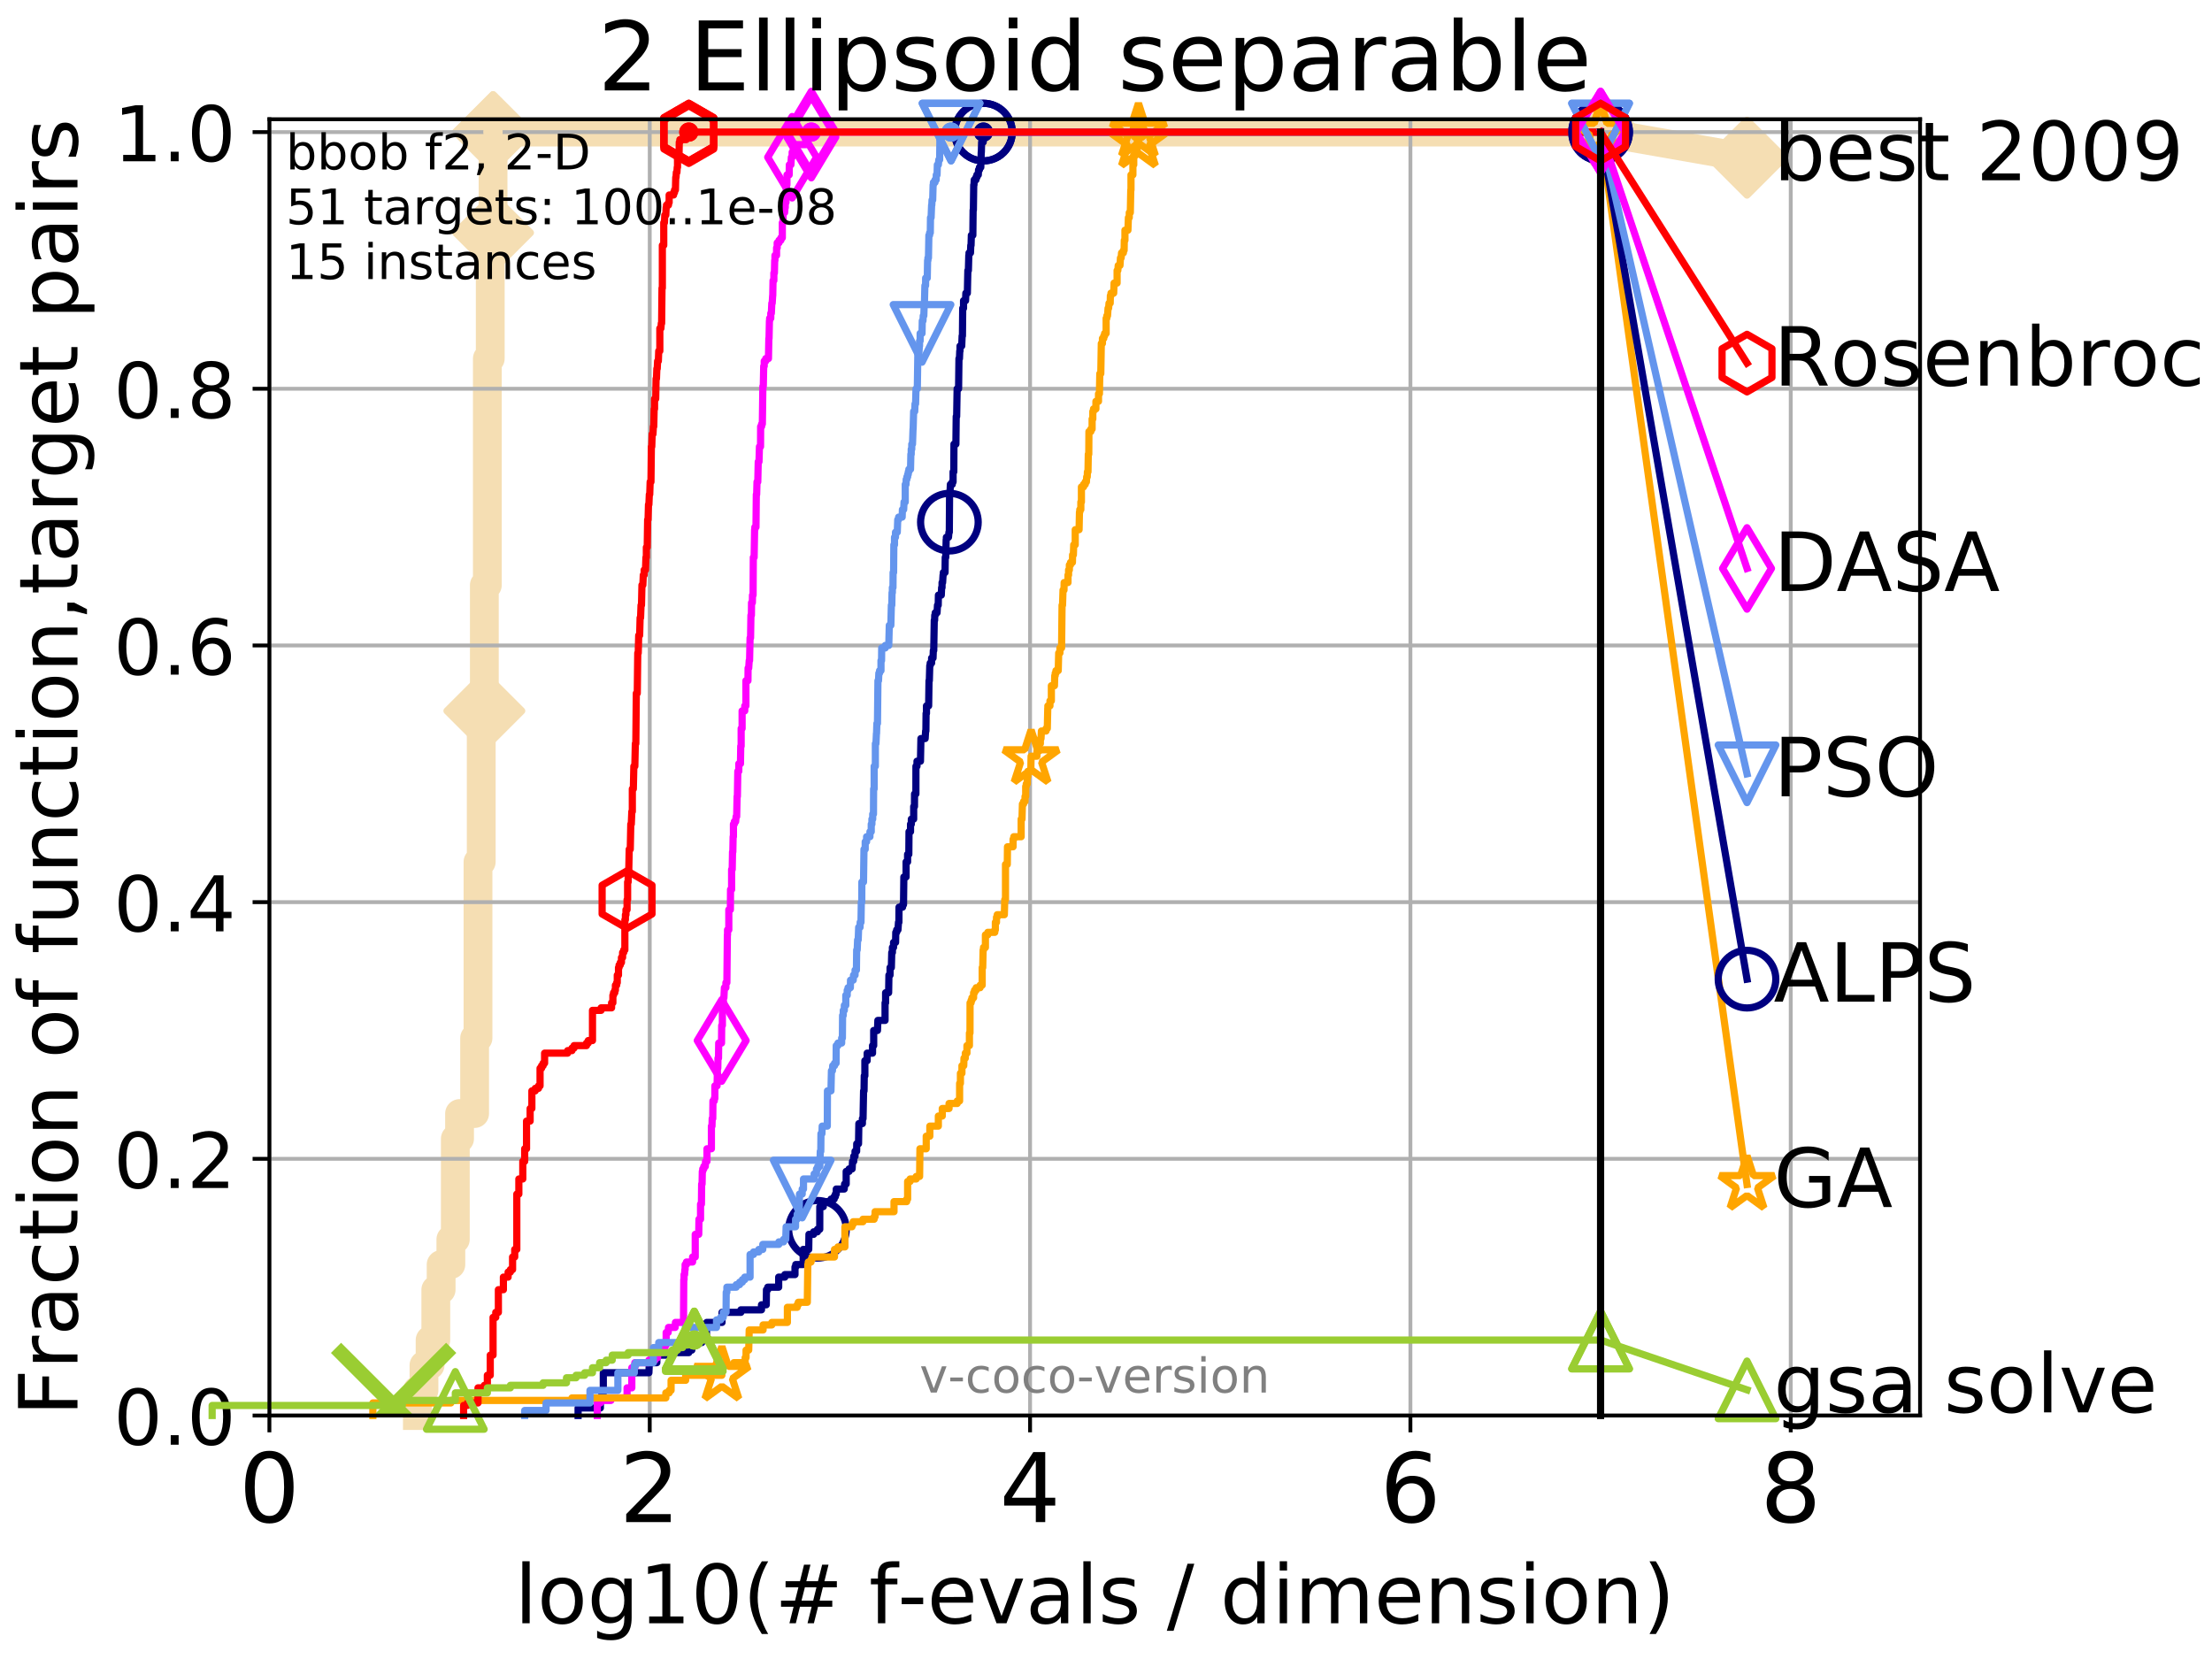 <?xml version="1.0" encoding="utf-8" standalone="no"?>
<!DOCTYPE svg PUBLIC "-//W3C//DTD SVG 1.1//EN"
  "http://www.w3.org/Graphics/SVG/1.1/DTD/svg11.dtd">
<!-- Created with matplotlib (http://matplotlib.org/) -->
<svg height="345.6pt" version="1.1" viewBox="0 0 460.8 345.6" width="460.8pt" xmlns="http://www.w3.org/2000/svg" xmlns:xlink="http://www.w3.org/1999/xlink">
 <defs>
  <style type="text/css">
*{stroke-linecap:butt;stroke-linejoin:round;}
  </style>
 </defs>
 <g id="figure_1">
  <g id="patch_1">
   <path d="M 0 345.6 
L 460.8 345.6 
L 460.8 0 
L 0 0 
z
" style="fill:#ffffff;"/>
  </g>
  <g id="axes_1">
   <g id="patch_2">
    <path d="M 56.12 294.88 
L 399.984 294.88 
L 399.984 24.84 
L 56.12 24.84 
z
" style="fill:#ffffff;"/>
   </g>
   <g id="line2d_1">
    <path d="M 86.947 294.88 
L 86.947 289.638 
L 88.324 289.638 
L 88.324 284.395 
L 89.599 284.395 
L 89.599 279.153 
L 90.786 279.153 
L 90.786 268.668 
L 91.897 268.668 
L 91.897 263.425 
L 93.923 263.425 
L 93.923 258.183 
L 94.853 258.183 
L 94.853 237.213 
L 95.736 237.213 
L 95.736 231.97 
L 98.872 231.97 
L 98.872 216.243 
L 99.575 216.243 
L 99.575 179.546 
L 100.25 179.546 
L 100.25 148.091 
L 100.899 148.091 
L 100.899 121.878 
L 101.525 121.878 
L 101.525 74.696 
L 102.128 74.696 
L 102.128 48.484 
L 102.712 48.484 
L 102.712 27.514 
L 333.43 27.514 
" style="fill:none;stroke:#f5deb3;stroke-linecap:square;stroke-width:6;"/>
   </g>
   <g id="line2d_2">
    <defs>
     <path d="M -0 7.778 
L 7.778 0 
L 0 -7.778 
L -7.778 -0 
z
" id="mf03879cd7f" style="stroke:#f5deb3;stroke-linejoin:miter;stroke-width:1.5;"/>
    </defs>
    <g>
     <use style="fill:#f5deb3;stroke:#f5deb3;stroke-linejoin:miter;stroke-width:1.5;" x="100.899" xlink:href="#mf03879cd7f" y="148.091"/>
     <use style="fill:#f5deb3;stroke:#f5deb3;stroke-linejoin:miter;stroke-width:1.5;" x="102.712" xlink:href="#mf03879cd7f" y="48.484"/>
     <use style="fill:#f5deb3;stroke:#f5deb3;stroke-linejoin:miter;stroke-width:1.5;" x="102.712" xlink:href="#mf03879cd7f" y="27.514"/>
     <use style="fill:#f5deb3;stroke:#f5deb3;stroke-linejoin:miter;stroke-width:1.5;" x="102.712" xlink:href="#mf03879cd7f" y="27.514"/>
     <use style="fill:#f5deb3;stroke:#f5deb3;stroke-linejoin:miter;stroke-width:1.5;" x="333.43" xlink:href="#mf03879cd7f" y="27.514"/>
    </g>
   </g>
   <g id="line2d_3">
    <path style="fill:none;stroke:#f5deb3;stroke-linecap:square;stroke-width:6;"/>
    <g/>
   </g>
   <g id="line2d_4">
    <path d="M 333.43 27.514 
L 363.934 32.861 
" style="fill:none;stroke:#f5deb3;stroke-linecap:square;stroke-width:6;"/>
    <g>
     <use style="fill:#f5deb3;stroke:#f5deb3;stroke-linejoin:miter;stroke-width:1.5;" x="333.43" xlink:href="#mf03879cd7f" y="27.514"/>
     <use style="fill:#f5deb3;stroke:#f5deb3;stroke-linejoin:miter;stroke-width:1.5;" x="363.934" xlink:href="#mf03879cd7f" y="32.861"/>
    </g>
   </g>
   <g id="matplotlib.axis_1">
    <g id="xtick_1">
     <g id="line2d_5">
      <path clip-path="url(#pca505fb5e1)" d="M 56.12 294.88 
L 56.12 24.84 
" style="fill:none;stroke:#b0b0b0;stroke-linecap:square;stroke-width:0.8;"/>
     </g>
     <g id="line2d_6">
      <defs>
       <path d="M 0 0 
L 0 3.5 
" id="me5a8156e46" style="stroke:#000000;stroke-width:0.8;"/>
      </defs>
      <g>
       <use style="stroke:#000000;stroke-width:0.8;" x="56.12" xlink:href="#me5a8156e46" y="294.88"/>
      </g>
     </g>
     <g id="text_1">
      <!-- 0 -->
      <defs>
       <path d="M 31.781 66.406 
Q 24.172 66.406 20.328 58.906 
Q 16.5 51.422 16.5 36.375 
Q 16.5 21.391 20.328 13.891 
Q 24.172 6.391 31.781 6.391 
Q 39.453 6.391 43.281 13.891 
Q 47.125 21.391 47.125 36.375 
Q 47.125 51.422 43.281 58.906 
Q 39.453 66.406 31.781 66.406 
z
M 31.781 74.219 
Q 44.047 74.219 50.516 64.516 
Q 56.984 54.828 56.984 36.375 
Q 56.984 17.969 50.516 8.266 
Q 44.047 -1.422 31.781 -1.422 
Q 19.531 -1.422 13.062 8.266 
Q 6.594 17.969 6.594 36.375 
Q 6.594 54.828 13.062 64.516 
Q 19.531 74.219 31.781 74.219 
z
" id="DejaVuSans-30"/>
      </defs>
      <g transform="translate(49.758 317.077)scale(0.2 -0.2)">
       <use xlink:href="#DejaVuSans-30"/>
      </g>
     </g>
    </g>
    <g id="xtick_2">
     <g id="line2d_7">
      <path clip-path="url(#pca505fb5e1)" d="M 135.351 294.88 
L 135.351 24.84 
" style="fill:none;stroke:#b0b0b0;stroke-linecap:square;stroke-width:0.8;"/>
     </g>
     <g id="line2d_8">
      <g>
       <use style="stroke:#000000;stroke-width:0.8;" x="135.351" xlink:href="#me5a8156e46" y="294.88"/>
      </g>
     </g>
     <g id="text_2">
      <!-- 2 -->
      <defs>
       <path d="M 19.188 8.297 
L 53.609 8.297 
L 53.609 0 
L 7.328 0 
L 7.328 8.297 
Q 12.938 14.109 22.625 23.891 
Q 32.328 33.688 34.812 36.531 
Q 39.547 41.844 41.422 45.531 
Q 43.312 49.219 43.312 52.781 
Q 43.312 58.594 39.234 62.25 
Q 35.156 65.922 28.609 65.922 
Q 23.969 65.922 18.812 64.312 
Q 13.672 62.703 7.812 59.422 
L 7.812 69.391 
Q 13.766 71.781 18.938 73 
Q 24.125 74.219 28.422 74.219 
Q 39.75 74.219 46.484 68.547 
Q 53.219 62.891 53.219 53.422 
Q 53.219 48.922 51.531 44.891 
Q 49.859 40.875 45.406 35.406 
Q 44.188 33.984 37.641 27.219 
Q 31.109 20.453 19.188 8.297 
z
" id="DejaVuSans-32"/>
      </defs>
      <g transform="translate(128.989 317.077)scale(0.2 -0.2)">
       <use xlink:href="#DejaVuSans-32"/>
      </g>
     </g>
    </g>
    <g id="xtick_3">
     <g id="line2d_9">
      <path clip-path="url(#pca505fb5e1)" d="M 214.583 294.88 
L 214.583 24.84 
" style="fill:none;stroke:#b0b0b0;stroke-linecap:square;stroke-width:0.8;"/>
     </g>
     <g id="line2d_10">
      <g>
       <use style="stroke:#000000;stroke-width:0.8;" x="214.583" xlink:href="#me5a8156e46" y="294.88"/>
      </g>
     </g>
     <g id="text_3">
      <!-- 4 -->
      <defs>
       <path d="M 37.797 64.312 
L 12.891 25.391 
L 37.797 25.391 
z
M 35.203 72.906 
L 47.609 72.906 
L 47.609 25.391 
L 58.016 25.391 
L 58.016 17.188 
L 47.609 17.188 
L 47.609 0 
L 37.797 0 
L 37.797 17.188 
L 4.891 17.188 
L 4.891 26.703 
z
" id="DejaVuSans-34"/>
      </defs>
      <g transform="translate(208.22 317.077)scale(0.2 -0.2)">
       <use xlink:href="#DejaVuSans-34"/>
      </g>
     </g>
    </g>
    <g id="xtick_4">
     <g id="line2d_11">
      <path clip-path="url(#pca505fb5e1)" d="M 293.814 294.88 
L 293.814 24.84 
" style="fill:none;stroke:#b0b0b0;stroke-linecap:square;stroke-width:0.8;"/>
     </g>
     <g id="line2d_12">
      <g>
       <use style="stroke:#000000;stroke-width:0.8;" x="293.814" xlink:href="#me5a8156e46" y="294.88"/>
      </g>
     </g>
     <g id="text_4">
      <!-- 6 -->
      <defs>
       <path d="M 33.016 40.375 
Q 26.375 40.375 22.484 35.828 
Q 18.609 31.297 18.609 23.391 
Q 18.609 15.531 22.484 10.953 
Q 26.375 6.391 33.016 6.391 
Q 39.656 6.391 43.531 10.953 
Q 47.406 15.531 47.406 23.391 
Q 47.406 31.297 43.531 35.828 
Q 39.656 40.375 33.016 40.375 
z
M 52.594 71.297 
L 52.594 62.312 
Q 48.875 64.062 45.094 64.984 
Q 41.312 65.922 37.594 65.922 
Q 27.828 65.922 22.672 59.328 
Q 17.531 52.734 16.797 39.406 
Q 19.672 43.656 24.016 45.922 
Q 28.375 48.188 33.594 48.188 
Q 44.578 48.188 50.953 41.516 
Q 57.328 34.859 57.328 23.391 
Q 57.328 12.156 50.688 5.359 
Q 44.047 -1.422 33.016 -1.422 
Q 20.359 -1.422 13.672 8.266 
Q 6.984 17.969 6.984 36.375 
Q 6.984 53.656 15.188 63.938 
Q 23.391 74.219 37.203 74.219 
Q 40.922 74.219 44.703 73.484 
Q 48.484 72.75 52.594 71.297 
z
" id="DejaVuSans-36"/>
      </defs>
      <g transform="translate(287.452 317.077)scale(0.2 -0.2)">
       <use xlink:href="#DejaVuSans-36"/>
      </g>
     </g>
    </g>
    <g id="xtick_5">
     <g id="line2d_13">
      <path clip-path="url(#pca505fb5e1)" d="M 373.045 294.88 
L 373.045 24.84 
" style="fill:none;stroke:#b0b0b0;stroke-linecap:square;stroke-width:0.8;"/>
     </g>
     <g id="line2d_14">
      <g>
       <use style="stroke:#000000;stroke-width:0.8;" x="373.045" xlink:href="#me5a8156e46" y="294.88"/>
      </g>
     </g>
     <g id="text_5">
      <!-- 8 -->
      <defs>
       <path d="M 31.781 34.625 
Q 24.75 34.625 20.719 30.859 
Q 16.703 27.094 16.703 20.516 
Q 16.703 13.922 20.719 10.156 
Q 24.75 6.391 31.781 6.391 
Q 38.812 6.391 42.859 10.172 
Q 46.922 13.969 46.922 20.516 
Q 46.922 27.094 42.891 30.859 
Q 38.875 34.625 31.781 34.625 
z
M 21.922 38.812 
Q 15.578 40.375 12.031 44.719 
Q 8.5 49.078 8.5 55.328 
Q 8.5 64.062 14.719 69.141 
Q 20.953 74.219 31.781 74.219 
Q 42.672 74.219 48.875 69.141 
Q 55.078 64.062 55.078 55.328 
Q 55.078 49.078 51.531 44.719 
Q 48 40.375 41.703 38.812 
Q 48.828 37.156 52.797 32.312 
Q 56.781 27.484 56.781 20.516 
Q 56.781 9.906 50.312 4.234 
Q 43.844 -1.422 31.781 -1.422 
Q 19.734 -1.422 13.25 4.234 
Q 6.781 9.906 6.781 20.516 
Q 6.781 27.484 10.781 32.312 
Q 14.797 37.156 21.922 38.812 
z
M 18.312 54.391 
Q 18.312 48.734 21.844 45.562 
Q 25.391 42.391 31.781 42.391 
Q 38.141 42.391 41.719 45.562 
Q 45.312 48.734 45.312 54.391 
Q 45.312 60.062 41.719 63.234 
Q 38.141 66.406 31.781 66.406 
Q 25.391 66.406 21.844 63.234 
Q 18.312 60.062 18.312 54.391 
z
" id="DejaVuSans-38"/>
      </defs>
      <g transform="translate(366.683 317.077)scale(0.2 -0.2)">
       <use xlink:href="#DejaVuSans-38"/>
      </g>
     </g>
    </g>
    <g id="text_6">
     <!-- log10(# f-evals / dimension) -->
     <defs>
      <path d="M 9.422 75.984 
L 18.406 75.984 
L 18.406 0 
L 9.422 0 
z
" id="DejaVuSans-6c"/>
      <path d="M 30.609 48.391 
Q 23.391 48.391 19.188 42.75 
Q 14.984 37.109 14.984 27.297 
Q 14.984 17.484 19.156 11.844 
Q 23.344 6.203 30.609 6.203 
Q 37.797 6.203 41.984 11.859 
Q 46.188 17.531 46.188 27.297 
Q 46.188 37.016 41.984 42.703 
Q 37.797 48.391 30.609 48.391 
z
M 30.609 56 
Q 42.328 56 49.016 48.375 
Q 55.719 40.766 55.719 27.297 
Q 55.719 13.875 49.016 6.219 
Q 42.328 -1.422 30.609 -1.422 
Q 18.844 -1.422 12.172 6.219 
Q 5.516 13.875 5.516 27.297 
Q 5.516 40.766 12.172 48.375 
Q 18.844 56 30.609 56 
z
" id="DejaVuSans-6f"/>
      <path d="M 45.406 27.984 
Q 45.406 37.75 41.375 43.109 
Q 37.359 48.484 30.078 48.484 
Q 22.859 48.484 18.828 43.109 
Q 14.797 37.75 14.797 27.984 
Q 14.797 18.266 18.828 12.891 
Q 22.859 7.516 30.078 7.516 
Q 37.359 7.516 41.375 12.891 
Q 45.406 18.266 45.406 27.984 
z
M 54.391 6.781 
Q 54.391 -7.172 48.188 -13.984 
Q 42 -20.797 29.203 -20.797 
Q 24.469 -20.797 20.266 -20.094 
Q 16.062 -19.391 12.109 -17.922 
L 12.109 -9.188 
Q 16.062 -11.328 19.922 -12.344 
Q 23.781 -13.375 27.781 -13.375 
Q 36.625 -13.375 41.016 -8.766 
Q 45.406 -4.156 45.406 5.172 
L 45.406 9.625 
Q 42.625 4.781 38.281 2.391 
Q 33.938 0 27.875 0 
Q 17.828 0 11.672 7.656 
Q 5.516 15.328 5.516 27.984 
Q 5.516 40.672 11.672 48.328 
Q 17.828 56 27.875 56 
Q 33.938 56 38.281 53.609 
Q 42.625 51.219 45.406 46.391 
L 45.406 54.688 
L 54.391 54.688 
z
" id="DejaVuSans-67"/>
      <path d="M 12.406 8.297 
L 28.516 8.297 
L 28.516 63.922 
L 10.984 60.406 
L 10.984 69.391 
L 28.422 72.906 
L 38.281 72.906 
L 38.281 8.297 
L 54.391 8.297 
L 54.391 0 
L 12.406 0 
z
" id="DejaVuSans-31"/>
      <path d="M 31 75.875 
Q 24.469 64.656 21.281 53.656 
Q 18.109 42.672 18.109 31.391 
Q 18.109 20.125 21.312 9.062 
Q 24.516 -2 31 -13.188 
L 23.188 -13.188 
Q 15.875 -1.703 12.234 9.375 
Q 8.594 20.453 8.594 31.391 
Q 8.594 42.281 12.203 53.312 
Q 15.828 64.359 23.188 75.875 
z
" id="DejaVuSans-28"/>
      <path d="M 51.125 44 
L 36.922 44 
L 32.812 27.688 
L 47.125 27.688 
z
M 43.797 71.781 
L 38.719 51.516 
L 52.984 51.516 
L 58.109 71.781 
L 65.922 71.781 
L 60.891 51.516 
L 76.125 51.516 
L 76.125 44 
L 58.984 44 
L 54.984 27.688 
L 70.516 27.688 
L 70.516 20.219 
L 53.078 20.219 
L 48 0 
L 40.188 0 
L 45.219 20.219 
L 30.906 20.219 
L 25.875 0 
L 18.016 0 
L 23.094 20.219 
L 7.719 20.219 
L 7.719 27.688 
L 24.906 27.688 
L 29 44 
L 13.281 44 
L 13.281 51.516 
L 30.906 51.516 
L 35.891 71.781 
z
" id="DejaVuSans-23"/>
      <path id="DejaVuSans-20"/>
      <path d="M 37.109 75.984 
L 37.109 68.5 
L 28.516 68.5 
Q 23.688 68.5 21.797 66.547 
Q 19.922 64.594 19.922 59.516 
L 19.922 54.688 
L 34.719 54.688 
L 34.719 47.703 
L 19.922 47.703 
L 19.922 0 
L 10.891 0 
L 10.891 47.703 
L 2.297 47.703 
L 2.297 54.688 
L 10.891 54.688 
L 10.891 58.5 
Q 10.891 67.625 15.141 71.797 
Q 19.391 75.984 28.609 75.984 
z
" id="DejaVuSans-66"/>
      <path d="M 4.891 31.391 
L 31.203 31.391 
L 31.203 23.391 
L 4.891 23.391 
z
" id="DejaVuSans-2d"/>
      <path d="M 56.203 29.594 
L 56.203 25.203 
L 14.891 25.203 
Q 15.484 15.922 20.484 11.062 
Q 25.484 6.203 34.422 6.203 
Q 39.594 6.203 44.453 7.469 
Q 49.312 8.734 54.109 11.281 
L 54.109 2.781 
Q 49.266 0.734 44.188 -0.344 
Q 39.109 -1.422 33.891 -1.422 
Q 20.797 -1.422 13.156 6.188 
Q 5.516 13.812 5.516 26.812 
Q 5.516 40.234 12.766 48.109 
Q 20.016 56 32.328 56 
Q 43.359 56 49.781 48.891 
Q 56.203 41.797 56.203 29.594 
z
M 47.219 32.234 
Q 47.125 39.594 43.094 43.984 
Q 39.062 48.391 32.422 48.391 
Q 24.906 48.391 20.391 44.141 
Q 15.875 39.891 15.188 32.172 
z
" id="DejaVuSans-65"/>
      <path d="M 2.984 54.688 
L 12.5 54.688 
L 29.594 8.797 
L 46.688 54.688 
L 56.203 54.688 
L 35.688 0 
L 23.484 0 
z
" id="DejaVuSans-76"/>
      <path d="M 34.281 27.484 
Q 23.391 27.484 19.188 25 
Q 14.984 22.516 14.984 16.5 
Q 14.984 11.719 18.141 8.906 
Q 21.297 6.109 26.703 6.109 
Q 34.188 6.109 38.703 11.406 
Q 43.219 16.703 43.219 25.484 
L 43.219 27.484 
z
M 52.203 31.203 
L 52.203 0 
L 43.219 0 
L 43.219 8.297 
Q 40.141 3.328 35.547 0.953 
Q 30.953 -1.422 24.312 -1.422 
Q 15.922 -1.422 10.953 3.297 
Q 6 8.016 6 15.922 
Q 6 25.141 12.172 29.828 
Q 18.359 34.516 30.609 34.516 
L 43.219 34.516 
L 43.219 35.406 
Q 43.219 41.609 39.141 45 
Q 35.062 48.391 27.688 48.391 
Q 23 48.391 18.547 47.266 
Q 14.109 46.141 10.016 43.891 
L 10.016 52.203 
Q 14.938 54.109 19.578 55.047 
Q 24.219 56 28.609 56 
Q 40.484 56 46.344 49.844 
Q 52.203 43.703 52.203 31.203 
z
" id="DejaVuSans-61"/>
      <path d="M 44.281 53.078 
L 44.281 44.578 
Q 40.484 46.531 36.375 47.5 
Q 32.281 48.484 27.875 48.484 
Q 21.188 48.484 17.844 46.438 
Q 14.5 44.391 14.5 40.281 
Q 14.5 37.156 16.891 35.375 
Q 19.281 33.594 26.516 31.984 
L 29.594 31.297 
Q 39.156 29.25 43.188 25.516 
Q 47.219 21.781 47.219 15.094 
Q 47.219 7.469 41.188 3.016 
Q 35.156 -1.422 24.609 -1.422 
Q 20.219 -1.422 15.453 -0.562 
Q 10.688 0.297 5.422 2 
L 5.422 11.281 
Q 10.406 8.688 15.234 7.391 
Q 20.062 6.109 24.812 6.109 
Q 31.156 6.109 34.562 8.281 
Q 37.984 10.453 37.984 14.406 
Q 37.984 18.062 35.516 20.016 
Q 33.062 21.969 24.703 23.781 
L 21.578 24.516 
Q 13.234 26.266 9.516 29.906 
Q 5.812 33.547 5.812 39.891 
Q 5.812 47.609 11.281 51.797 
Q 16.75 56 26.812 56 
Q 31.781 56 36.172 55.266 
Q 40.578 54.547 44.281 53.078 
z
" id="DejaVuSans-73"/>
      <path d="M 25.391 72.906 
L 33.688 72.906 
L 8.297 -9.281 
L 0 -9.281 
z
" id="DejaVuSans-2f"/>
      <path d="M 45.406 46.391 
L 45.406 75.984 
L 54.391 75.984 
L 54.391 0 
L 45.406 0 
L 45.406 8.203 
Q 42.578 3.328 38.25 0.953 
Q 33.938 -1.422 27.875 -1.422 
Q 17.969 -1.422 11.734 6.484 
Q 5.516 14.406 5.516 27.297 
Q 5.516 40.188 11.734 48.094 
Q 17.969 56 27.875 56 
Q 33.938 56 38.25 53.625 
Q 42.578 51.266 45.406 46.391 
z
M 14.797 27.297 
Q 14.797 17.391 18.875 11.75 
Q 22.953 6.109 30.078 6.109 
Q 37.203 6.109 41.297 11.75 
Q 45.406 17.391 45.406 27.297 
Q 45.406 37.203 41.297 42.844 
Q 37.203 48.484 30.078 48.484 
Q 22.953 48.484 18.875 42.844 
Q 14.797 37.203 14.797 27.297 
z
" id="DejaVuSans-64"/>
      <path d="M 9.422 54.688 
L 18.406 54.688 
L 18.406 0 
L 9.422 0 
z
M 9.422 75.984 
L 18.406 75.984 
L 18.406 64.594 
L 9.422 64.594 
z
" id="DejaVuSans-69"/>
      <path d="M 52 44.188 
Q 55.375 50.25 60.062 53.125 
Q 64.75 56 71.094 56 
Q 79.641 56 84.281 50.016 
Q 88.922 44.047 88.922 33.016 
L 88.922 0 
L 79.891 0 
L 79.891 32.719 
Q 79.891 40.578 77.094 44.375 
Q 74.312 48.188 68.609 48.188 
Q 61.625 48.188 57.562 43.547 
Q 53.516 38.922 53.516 30.906 
L 53.516 0 
L 44.484 0 
L 44.484 32.719 
Q 44.484 40.625 41.703 44.406 
Q 38.922 48.188 33.109 48.188 
Q 26.219 48.188 22.156 43.531 
Q 18.109 38.875 18.109 30.906 
L 18.109 0 
L 9.078 0 
L 9.078 54.688 
L 18.109 54.688 
L 18.109 46.188 
Q 21.188 51.219 25.484 53.609 
Q 29.781 56 35.688 56 
Q 41.656 56 45.828 52.969 
Q 50 49.953 52 44.188 
z
" id="DejaVuSans-6d"/>
      <path d="M 54.891 33.016 
L 54.891 0 
L 45.906 0 
L 45.906 32.719 
Q 45.906 40.484 42.875 44.328 
Q 39.844 48.188 33.797 48.188 
Q 26.516 48.188 22.312 43.547 
Q 18.109 38.922 18.109 30.906 
L 18.109 0 
L 9.078 0 
L 9.078 54.688 
L 18.109 54.688 
L 18.109 46.188 
Q 21.344 51.125 25.703 53.562 
Q 30.078 56 35.797 56 
Q 45.219 56 50.047 50.172 
Q 54.891 44.344 54.891 33.016 
z
" id="DejaVuSans-6e"/>
      <path d="M 8.016 75.875 
L 15.828 75.875 
Q 23.141 64.359 26.781 53.312 
Q 30.422 42.281 30.422 31.391 
Q 30.422 20.453 26.781 9.375 
Q 23.141 -1.703 15.828 -13.188 
L 8.016 -13.188 
Q 14.5 -2 17.703 9.062 
Q 20.906 20.125 20.906 31.391 
Q 20.906 42.672 17.703 53.656 
Q 14.5 64.656 8.016 75.875 
z
" id="DejaVuSans-29"/>
     </defs>
     <g transform="translate(107.211 338.154)scale(0.17 -0.17)">
      <use xlink:href="#DejaVuSans-6c"/>
      <use x="27.783" xlink:href="#DejaVuSans-6f"/>
      <use x="88.965" xlink:href="#DejaVuSans-67"/>
      <use x="152.441" xlink:href="#DejaVuSans-31"/>
      <use x="216.064" xlink:href="#DejaVuSans-30"/>
      <use x="279.688" xlink:href="#DejaVuSans-28"/>
      <use x="318.701" xlink:href="#DejaVuSans-23"/>
      <use x="402.49" xlink:href="#DejaVuSans-20"/>
      <use x="434.277" xlink:href="#DejaVuSans-66"/>
      <use x="469.404" xlink:href="#DejaVuSans-2d"/>
      <use x="505.488" xlink:href="#DejaVuSans-65"/>
      <use x="567.012" xlink:href="#DejaVuSans-76"/>
      <use x="626.191" xlink:href="#DejaVuSans-61"/>
      <use x="687.471" xlink:href="#DejaVuSans-6c"/>
      <use x="715.254" xlink:href="#DejaVuSans-73"/>
      <use x="767.354" xlink:href="#DejaVuSans-20"/>
      <use x="799.141" xlink:href="#DejaVuSans-2f"/>
      <use x="832.832" xlink:href="#DejaVuSans-20"/>
      <use x="864.619" xlink:href="#DejaVuSans-64"/>
      <use x="928.096" xlink:href="#DejaVuSans-69"/>
      <use x="955.879" xlink:href="#DejaVuSans-6d"/>
      <use x="1053.291" xlink:href="#DejaVuSans-65"/>
      <use x="1114.814" xlink:href="#DejaVuSans-6e"/>
      <use x="1178.193" xlink:href="#DejaVuSans-73"/>
      <use x="1230.293" xlink:href="#DejaVuSans-69"/>
      <use x="1258.076" xlink:href="#DejaVuSans-6f"/>
      <use x="1319.258" xlink:href="#DejaVuSans-6e"/>
      <use x="1382.637" xlink:href="#DejaVuSans-29"/>
     </g>
    </g>
   </g>
   <g id="matplotlib.axis_2">
    <g id="ytick_1">
     <g id="line2d_15">
      <path clip-path="url(#pca505fb5e1)" d="M 56.12 294.88 
L 399.984 294.88 
" style="fill:none;stroke:#b0b0b0;stroke-linecap:square;stroke-width:0.8;"/>
     </g>
     <g id="line2d_16">
      <defs>
       <path d="M 0 0 
L -3.5 0 
" id="mae238c7866" style="stroke:#000000;stroke-width:0.8;"/>
      </defs>
      <g>
       <use style="stroke:#000000;stroke-width:0.8;" x="56.12" xlink:href="#mae238c7866" y="294.88"/>
      </g>
     </g>
     <g id="text_7">
      <!-- 0.0 -->
      <defs>
       <path d="M 10.688 12.406 
L 21 12.406 
L 21 0 
L 10.688 0 
z
" id="DejaVuSans-2e"/>
      </defs>
      <g transform="translate(23.675 300.959)scale(0.16 -0.16)">
       <use xlink:href="#DejaVuSans-30"/>
       <use x="63.623" xlink:href="#DejaVuSans-2e"/>
       <use x="95.41" xlink:href="#DejaVuSans-30"/>
      </g>
     </g>
    </g>
    <g id="ytick_2">
     <g id="line2d_17">
      <path clip-path="url(#pca505fb5e1)" d="M 56.12 241.407 
L 399.984 241.407 
" style="fill:none;stroke:#b0b0b0;stroke-linecap:square;stroke-width:0.8;"/>
     </g>
     <g id="line2d_18">
      <g>
       <use style="stroke:#000000;stroke-width:0.8;" x="56.12" xlink:href="#mae238c7866" y="241.407"/>
      </g>
     </g>
     <g id="text_8">
      <!-- 0.2 -->
      <g transform="translate(23.675 247.485)scale(0.16 -0.16)">
       <use xlink:href="#DejaVuSans-30"/>
       <use x="63.623" xlink:href="#DejaVuSans-2e"/>
       <use x="95.41" xlink:href="#DejaVuSans-32"/>
      </g>
     </g>
    </g>
    <g id="ytick_3">
     <g id="line2d_19">
      <path clip-path="url(#pca505fb5e1)" d="M 56.12 187.933 
L 399.984 187.933 
" style="fill:none;stroke:#b0b0b0;stroke-linecap:square;stroke-width:0.8;"/>
     </g>
     <g id="line2d_20">
      <g>
       <use style="stroke:#000000;stroke-width:0.8;" x="56.12" xlink:href="#mae238c7866" y="187.933"/>
      </g>
     </g>
     <g id="text_9">
      <!-- 0.4 -->
      <g transform="translate(23.675 194.012)scale(0.16 -0.16)">
       <use xlink:href="#DejaVuSans-30"/>
       <use x="63.623" xlink:href="#DejaVuSans-2e"/>
       <use x="95.41" xlink:href="#DejaVuSans-34"/>
      </g>
     </g>
    </g>
    <g id="ytick_4">
     <g id="line2d_21">
      <path clip-path="url(#pca505fb5e1)" d="M 56.12 134.46 
L 399.984 134.46 
" style="fill:none;stroke:#b0b0b0;stroke-linecap:square;stroke-width:0.8;"/>
     </g>
     <g id="line2d_22">
      <g>
       <use style="stroke:#000000;stroke-width:0.8;" x="56.12" xlink:href="#mae238c7866" y="134.46"/>
      </g>
     </g>
     <g id="text_10">
      <!-- 0.6 -->
      <g transform="translate(23.675 140.539)scale(0.16 -0.16)">
       <use xlink:href="#DejaVuSans-30"/>
       <use x="63.623" xlink:href="#DejaVuSans-2e"/>
       <use x="95.41" xlink:href="#DejaVuSans-36"/>
      </g>
     </g>
    </g>
    <g id="ytick_5">
     <g id="line2d_23">
      <path clip-path="url(#pca505fb5e1)" d="M 56.12 80.987 
L 399.984 80.987 
" style="fill:none;stroke:#b0b0b0;stroke-linecap:square;stroke-width:0.8;"/>
     </g>
     <g id="line2d_24">
      <g>
       <use style="stroke:#000000;stroke-width:0.8;" x="56.12" xlink:href="#mae238c7866" y="80.987"/>
      </g>
     </g>
     <g id="text_11">
      <!-- 0.8 -->
      <g transform="translate(23.675 87.066)scale(0.16 -0.16)">
       <use xlink:href="#DejaVuSans-30"/>
       <use x="63.623" xlink:href="#DejaVuSans-2e"/>
       <use x="95.41" xlink:href="#DejaVuSans-38"/>
      </g>
     </g>
    </g>
    <g id="ytick_6">
     <g id="line2d_25">
      <path clip-path="url(#pca505fb5e1)" d="M 56.12 27.514 
L 399.984 27.514 
" style="fill:none;stroke:#b0b0b0;stroke-linecap:square;stroke-width:0.8;"/>
     </g>
     <g id="line2d_26">
      <g>
       <use style="stroke:#000000;stroke-width:0.8;" x="56.12" xlink:href="#mae238c7866" y="27.514"/>
      </g>
     </g>
     <g id="text_12">
      <!-- 1.0 -->
      <g transform="translate(23.675 33.592)scale(0.16 -0.16)">
       <use xlink:href="#DejaVuSans-31"/>
       <use x="63.623" xlink:href="#DejaVuSans-2e"/>
       <use x="95.41" xlink:href="#DejaVuSans-30"/>
      </g>
     </g>
    </g>
    <g id="text_13">
     <!-- Fraction of function,target pairs -->
     <defs>
      <path d="M 9.812 72.906 
L 51.703 72.906 
L 51.703 64.594 
L 19.672 64.594 
L 19.672 43.109 
L 48.578 43.109 
L 48.578 34.812 
L 19.672 34.812 
L 19.672 0 
L 9.812 0 
z
" id="DejaVuSans-46"/>
      <path d="M 41.109 46.297 
Q 39.594 47.172 37.812 47.578 
Q 36.031 48 33.891 48 
Q 26.266 48 22.188 43.047 
Q 18.109 38.094 18.109 28.812 
L 18.109 0 
L 9.078 0 
L 9.078 54.688 
L 18.109 54.688 
L 18.109 46.188 
Q 20.953 51.172 25.484 53.578 
Q 30.031 56 36.531 56 
Q 37.453 56 38.578 55.875 
Q 39.703 55.766 41.062 55.516 
z
" id="DejaVuSans-72"/>
      <path d="M 48.781 52.594 
L 48.781 44.188 
Q 44.969 46.297 41.141 47.344 
Q 37.312 48.391 33.406 48.391 
Q 24.656 48.391 19.812 42.844 
Q 14.984 37.312 14.984 27.297 
Q 14.984 17.281 19.812 11.734 
Q 24.656 6.203 33.406 6.203 
Q 37.312 6.203 41.141 7.25 
Q 44.969 8.297 48.781 10.406 
L 48.781 2.094 
Q 45.016 0.344 40.984 -0.531 
Q 36.969 -1.422 32.422 -1.422 
Q 20.062 -1.422 12.781 6.344 
Q 5.516 14.109 5.516 27.297 
Q 5.516 40.672 12.859 48.328 
Q 20.219 56 33.016 56 
Q 37.156 56 41.109 55.141 
Q 45.062 54.297 48.781 52.594 
z
" id="DejaVuSans-63"/>
      <path d="M 18.312 70.219 
L 18.312 54.688 
L 36.812 54.688 
L 36.812 47.703 
L 18.312 47.703 
L 18.312 18.016 
Q 18.312 11.328 20.141 9.422 
Q 21.969 7.516 27.594 7.516 
L 36.812 7.516 
L 36.812 0 
L 27.594 0 
Q 17.188 0 13.234 3.875 
Q 9.281 7.766 9.281 18.016 
L 9.281 47.703 
L 2.688 47.703 
L 2.688 54.688 
L 9.281 54.688 
L 9.281 70.219 
z
" id="DejaVuSans-74"/>
      <path d="M 8.5 21.578 
L 8.5 54.688 
L 17.484 54.688 
L 17.484 21.922 
Q 17.484 14.156 20.5 10.266 
Q 23.531 6.391 29.594 6.391 
Q 36.859 6.391 41.078 11.031 
Q 45.312 15.672 45.312 23.688 
L 45.312 54.688 
L 54.297 54.688 
L 54.297 0 
L 45.312 0 
L 45.312 8.406 
Q 42.047 3.422 37.719 1 
Q 33.406 -1.422 27.688 -1.422 
Q 18.266 -1.422 13.375 4.438 
Q 8.5 10.297 8.5 21.578 
z
M 31.109 56 
z
" id="DejaVuSans-75"/>
      <path d="M 11.719 12.406 
L 22.016 12.406 
L 22.016 4 
L 14.016 -11.625 
L 7.719 -11.625 
L 11.719 4 
z
" id="DejaVuSans-2c"/>
      <path d="M 18.109 8.203 
L 18.109 -20.797 
L 9.078 -20.797 
L 9.078 54.688 
L 18.109 54.688 
L 18.109 46.391 
Q 20.953 51.266 25.266 53.625 
Q 29.594 56 35.594 56 
Q 45.562 56 51.781 48.094 
Q 58.016 40.188 58.016 27.297 
Q 58.016 14.406 51.781 6.484 
Q 45.562 -1.422 35.594 -1.422 
Q 29.594 -1.422 25.266 0.953 
Q 20.953 3.328 18.109 8.203 
z
M 48.688 27.297 
Q 48.688 37.203 44.609 42.844 
Q 40.531 48.484 33.406 48.484 
Q 26.266 48.484 22.188 42.844 
Q 18.109 37.203 18.109 27.297 
Q 18.109 17.391 22.188 11.75 
Q 26.266 6.109 33.406 6.109 
Q 40.531 6.109 44.609 11.75 
Q 48.688 17.391 48.688 27.297 
z
" id="DejaVuSans-70"/>
     </defs>
     <g transform="translate(16.14 294.999)rotate(-90)scale(0.17 -0.17)">
      <use xlink:href="#DejaVuSans-46"/>
      <use x="57.41" xlink:href="#DejaVuSans-72"/>
      <use x="98.523" xlink:href="#DejaVuSans-61"/>
      <use x="159.803" xlink:href="#DejaVuSans-63"/>
      <use x="214.783" xlink:href="#DejaVuSans-74"/>
      <use x="253.992" xlink:href="#DejaVuSans-69"/>
      <use x="281.775" xlink:href="#DejaVuSans-6f"/>
      <use x="342.957" xlink:href="#DejaVuSans-6e"/>
      <use x="406.336" xlink:href="#DejaVuSans-20"/>
      <use x="438.123" xlink:href="#DejaVuSans-6f"/>
      <use x="499.305" xlink:href="#DejaVuSans-66"/>
      <use x="534.51" xlink:href="#DejaVuSans-20"/>
      <use x="566.297" xlink:href="#DejaVuSans-66"/>
      <use x="601.502" xlink:href="#DejaVuSans-75"/>
      <use x="664.881" xlink:href="#DejaVuSans-6e"/>
      <use x="728.26" xlink:href="#DejaVuSans-63"/>
      <use x="783.24" xlink:href="#DejaVuSans-74"/>
      <use x="822.449" xlink:href="#DejaVuSans-69"/>
      <use x="850.232" xlink:href="#DejaVuSans-6f"/>
      <use x="911.414" xlink:href="#DejaVuSans-6e"/>
      <use x="974.793" xlink:href="#DejaVuSans-2c"/>
      <use x="1006.58" xlink:href="#DejaVuSans-74"/>
      <use x="1045.789" xlink:href="#DejaVuSans-61"/>
      <use x="1107.068" xlink:href="#DejaVuSans-72"/>
      <use x="1148.166" xlink:href="#DejaVuSans-67"/>
      <use x="1211.643" xlink:href="#DejaVuSans-65"/>
      <use x="1273.166" xlink:href="#DejaVuSans-74"/>
      <use x="1312.375" xlink:href="#DejaVuSans-20"/>
      <use x="1344.162" xlink:href="#DejaVuSans-70"/>
      <use x="1407.639" xlink:href="#DejaVuSans-61"/>
      <use x="1468.918" xlink:href="#DejaVuSans-69"/>
      <use x="1496.701" xlink:href="#DejaVuSans-72"/>
      <use x="1537.814" xlink:href="#DejaVuSans-73"/>
     </g>
    </g>
   </g>
   <g id="line2d_27">
    <defs>
     <path d="M 0 1.5 
C 0.398 1.5 0.779 1.342 1.061 1.061 
C 1.342 0.779 1.5 0.398 1.5 0 
C 1.5 -0.398 1.342 -0.779 1.061 -1.061 
C 0.779 -1.342 0.398 -1.5 0 -1.5 
C -0.398 -1.5 -0.779 -1.342 -1.061 -1.061 
C -1.342 -0.779 -1.5 -0.398 -1.5 0 
C -1.5 0.398 -1.342 0.779 -1.061 1.061 
C -0.779 1.342 -0.398 1.5 0 1.5 
z
" id="m0d860db9ce" style="stroke:#f5deb3;"/>
    </defs>
    <g>
     <use style="fill:#f5deb3;stroke:#f5deb3;" x="102.712" xlink:href="#m0d860db9ce" y="27.514"/>
     <use style="fill:#f5deb3;stroke:#f5deb3;" x="102.712" xlink:href="#m0d860db9ce" y="27.514"/>
    </g>
   </g>
   <g id="line2d_28">
    <defs>
     <path d="M 0 1.5 
C 0.398 1.5 0.779 1.342 1.061 1.061 
C 1.342 0.779 1.5 0.398 1.5 0 
C 1.5 -0.398 1.342 -0.779 1.061 -1.061 
C 0.779 -1.342 0.398 -1.5 0 -1.5 
C -0.398 -1.5 -0.779 -1.342 -1.061 -1.061 
C -1.342 -0.779 -1.5 -0.398 -1.5 0 
C -1.5 0.398 -1.342 0.779 -1.061 1.061 
C -0.779 1.342 -0.398 1.5 0 1.5 
z
" id="m49f6506e16" style="stroke:#000080;"/>
    </defs>
    <g>
     <use style="fill:#000080;stroke:#000080;" x="204.866" xlink:href="#m49f6506e16" y="27.514"/>
     <use style="fill:#000080;stroke:#000080;" x="204.866" xlink:href="#m49f6506e16" y="27.514"/>
    </g>
   </g>
   <g id="line2d_29">
    <path d="M 120.426 294.88 
L 120.426 293.307 
L 125.066 293.307 
L 125.066 291.735 
L 125.376 291.735 
L 125.376 290.162 
L 125.68 290.162 
L 125.68 285.968 
L 135.178 285.968 
L 135.265 283.871 
L 136.834 283.871 
L 136.834 282.298 
L 139.531 282.298 
L 139.531 281.774 
L 143.491 281.774 
L 143.491 281.25 
L 144.123 281.25 
L 144.123 279.677 
L 146.212 279.677 
L 146.212 278.628 
L 147.147 278.628 
L 147.234 275.483 
L 150.414 275.483 
L 150.414 273.386 
L 154.339 273.386 
L 154.339 272.862 
L 158.634 272.862 
L 158.634 271.813 
L 159.627 271.813 
L 159.669 268.668 
L 159.939 268.668 
L 159.939 268.143 
L 162.213 268.143 
L 162.213 266.046 
L 163.5 266.046 
L 163.5 265.522 
L 165.61 265.522 
L 165.61 263.949 
L 165.772 263.949 
L 165.772 263.425 
L 167.316 263.425 
L 167.316 260.28 
L 168.47 260.28 
L 168.52 257.134 
L 169.493 257.134 
L 169.493 256.61 
L 170.291 256.61 
L 170.291 256.086 
L 170.769 256.086 
L 170.78 251.367 
L 171.511 251.367 
L 171.511 250.319 
L 173.116 250.319 
L 173.116 249.795 
L 173.774 249.795 
L 173.774 249.27 
L 174.03 249.27 
L 174.03 248.746 
L 174.211 248.746 
L 174.211 247.698 
L 175.864 247.698 
L 175.945 246.649 
L 176.275 246.649 
L 176.275 244.028 
L 176.878 244.028 
L 176.878 243.504 
L 177.513 243.504 
L 177.595 241.931 
L 177.844 241.931 
L 177.844 240.882 
L 178.118 240.882 
L 178.118 239.834 
L 178.452 239.834 
L 178.473 238.261 
L 178.847 238.261 
L 178.916 234.067 
L 179.652 234.067 
L 179.652 233.019 
L 179.789 233.019 
L 179.899 227.252 
L 179.996 227.252 
L 180.041 224.107 
L 180.168 224.107 
L 180.168 220.961 
L 180.645 220.961 
L 180.645 219.388 
L 181.764 219.388 
L 181.764 217.816 
L 182.006 217.816 
L 182.006 214.67 
L 182.793 214.67 
L 182.875 212.573 
L 184.372 212.573 
L 184.377 208.903 
L 184.487 208.903 
L 184.487 206.806 
L 185.118 206.806 
L 185.18 203.137 
L 185.411 203.137 
L 185.416 201.564 
L 185.686 201.564 
L 185.768 198.418 
L 185.906 198.418 
L 185.906 197.37 
L 186.141 197.37 
L 186.141 196.321 
L 186.567 196.321 
L 186.606 194.224 
L 186.793 194.224 
L 186.793 193.7 
L 187.064 193.7 
L 187.17 192.127 
L 187.258 192.127 
L 187.28 188.982 
L 188.02 188.982 
L 188.02 188.458 
L 188.217 188.458 
L 188.288 182.691 
L 188.754 182.691 
L 188.754 179.546 
L 189.067 179.546 
L 189.067 177.973 
L 189.323 177.973 
L 189.364 173.255 
L 189.678 173.255 
L 189.678 171.682 
L 189.849 171.682 
L 189.849 170.633 
L 190.335 170.633 
L 190.338 168.012 
L 190.5 168.012 
L 190.517 165.391 
L 190.797 165.391 
L 190.807 159.624 
L 191.025 159.624 
L 191.025 158.576 
L 191.75 158.576 
L 191.844 153.857 
L 192.727 153.857 
L 192.822 152.285 
L 192.88 152.285 
L 192.919 148.615 
L 193.001 148.615 
L 193.001 147.042 
L 193.453 147.042 
L 193.53 141.8 
L 193.597 141.8 
L 193.687 138.654 
L 193.774 138.654 
L 193.774 138.13 
L 194.071 138.13 
L 194.071 137.081 
L 194.371 137.081 
L 194.427 135.509 
L 194.516 135.509 
L 194.623 129.218 
L 194.7 129.218 
L 194.724 128.169 
L 194.825 128.169 
L 194.825 127.645 
L 195.203 127.645 
L 195.296 126.072 
L 195.448 126.072 
L 195.49 123.975 
L 196.088 123.975 
L 196.158 122.403 
L 196.243 122.403 
L 196.248 121.354 
L 196.363 121.354 
L 196.457 119.781 
L 196.513 119.781 
L 196.513 119.257 
L 196.871 119.257 
L 196.909 116.112 
L 197.017 116.112 
L 197.105 112.442 
L 197.146 112.442 
L 197.146 111.918 
L 197.59 111.918 
L 197.682 110.869 
L 197.758 110.869 
L 197.815 102.481 
L 197.913 102.481 
L 197.981 100.908 
L 198.374 100.908 
L 198.374 100.384 
L 198.545 100.384 
L 198.545 98.287 
L 198.695 98.287 
L 198.727 92.52 
L 199.131 92.52 
L 199.197 86.754 
L 199.289 86.754 
L 199.387 80.987 
L 199.69 80.987 
L 199.768 74.696 
L 199.873 74.696 
L 199.934 73.123 
L 199.99 73.123 
L 199.992 72.075 
L 200.344 72.075 
L 200.427 69.978 
L 200.493 69.978 
L 200.551 64.211 
L 200.722 64.211 
L 200.722 62.638 
L 201.142 62.638 
L 201.204 61.066 
L 201.519 61.066 
L 201.62 56.347 
L 201.733 56.347 
L 201.818 53.202 
L 201.865 53.202 
L 201.865 52.678 
L 202.167 52.678 
L 202.229 51.105 
L 202.29 51.105 
L 202.35 49.008 
L 202.661 49.008 
L 202.719 43.765 
L 202.772 43.765 
L 202.844 38.523 
L 202.898 38.523 
L 202.951 37.474 
L 203.304 37.474 
L 203.304 36.95 
L 203.503 36.95 
L 203.503 36.426 
L 203.799 36.426 
L 203.847 35.377 
L 204.037 35.377 
L 204.037 34.853 
L 204.317 34.853 
L 204.409 31.708 
L 204.431 31.708 
L 204.491 29.611 
L 204.821 29.611 
L 204.866 27.514 
L 333.43 27.514 
L 333.43 27.514 
" style="fill:none;stroke:#000080;stroke-linecap:square;stroke-width:1.5;"/>
   </g>
   <g id="line2d_30">
    <defs>
     <path d="M 0 6 
C 1.591 6 3.117 5.368 4.243 4.243 
C 5.368 3.117 6 1.591 6 0 
C 6 -1.591 5.368 -3.117 4.243 -4.243 
C 3.117 -5.368 1.591 -6 0 -6 
C -1.591 -6 -3.117 -5.368 -4.243 -4.243 
C -5.368 -3.117 -6 -1.591 -6 0 
C -6 1.591 -5.368 3.117 -4.243 4.243 
C -3.117 5.368 -1.591 6 0 6 
z
" id="me2c9a741a2" style="stroke:#000080;stroke-width:1.5;"/>
    </defs>
    <g>
     <use style="fill-opacity:0;stroke:#000080;stroke-width:1.5;" x="170.291" xlink:href="#me2c9a741a2" y="256.086"/>
     <use style="fill-opacity:0;stroke:#000080;stroke-width:1.5;" x="197.776" xlink:href="#me2c9a741a2" y="108.772"/>
     <use style="fill-opacity:0;stroke:#000080;stroke-width:1.5;" x="204.866" xlink:href="#me2c9a741a2" y="27.514"/>
     <use style="fill-opacity:0;stroke:#000080;stroke-width:1.5;" x="204.866" xlink:href="#me2c9a741a2" y="27.514"/>
     <use style="fill-opacity:0;stroke:#000080;stroke-width:1.5;" x="333.43" xlink:href="#me2c9a741a2" y="27.514"/>
    </g>
   </g>
   <g id="line2d_31">
    <path style="fill:none;stroke:#000080;stroke-linecap:square;stroke-width:1.5;"/>
    <g/>
   </g>
   <g id="line2d_32">
    <defs>
     <path d="M 0 1.5 
C 0.398 1.5 0.779 1.342 1.061 1.061 
C 1.342 0.779 1.5 0.398 1.5 0 
C 1.5 -0.398 1.342 -0.779 1.061 -1.061 
C 0.779 -1.342 0.398 -1.5 0 -1.5 
C -0.398 -1.5 -0.779 -1.342 -1.061 -1.061 
C -1.342 -0.779 -1.5 -0.398 -1.5 0 
C -1.5 0.398 -1.342 0.779 -1.061 1.061 
C -0.779 1.342 -0.398 1.5 0 1.5 
z
" id="m625142901b" style="stroke:#ff00ff;"/>
    </defs>
    <g>
     <use style="fill:#ff00ff;stroke:#ff00ff;" x="169.014" xlink:href="#m625142901b" y="27.514"/>
     <use style="fill:#ff00ff;stroke:#ff00ff;" x="169.014" xlink:href="#m625142901b" y="27.514"/>
    </g>
   </g>
   <g id="line2d_33">
    <path d="M 124.428 294.88 
L 124.428 292.259 
L 125.066 292.259 
L 125.066 291.735 
L 127.265 291.735 
L 127.265 291.21 
L 130.63 291.21 
L 130.63 289.113 
L 131.619 289.113 
L 131.619 284.919 
L 132.249 284.919 
L 132.249 283.871 
L 135.178 283.871 
L 135.178 283.347 
L 136.435 283.347 
L 136.435 282.822 
L 136.991 282.822 
L 136.991 281.774 
L 137.979 281.774 
L 137.979 281.25 
L 138.488 281.25 
L 138.488 280.201 
L 138.773 280.201 
L 138.773 277.58 
L 139.19 277.58 
L 139.259 276.531 
L 140.642 276.531 
L 140.705 275.483 
L 142.385 275.483 
L 142.442 266.571 
L 142.499 266.571 
L 142.499 265.522 
L 142.612 265.522 
L 142.668 264.474 
L 142.724 264.474 
L 142.724 263.425 
L 143.002 263.425 
L 143.002 262.901 
L 144.277 262.901 
L 144.277 261.852 
L 144.831 261.852 
L 144.831 257.134 
L 145.559 257.134 
L 145.607 253.989 
L 145.936 253.989 
L 145.936 250.843 
L 146.121 250.843 
L 146.166 246.649 
L 146.258 246.649 
L 146.304 244.028 
L 146.394 244.028 
L 146.394 243.504 
L 146.619 243.504 
L 146.619 242.979 
L 146.929 242.979 
L 146.973 241.931 
L 147.277 241.931 
L 147.277 239.31 
L 148.198 239.31 
L 148.198 234.592 
L 148.32 234.592 
L 148.36 233.019 
L 148.481 233.019 
L 148.521 229.349 
L 148.799 229.349 
L 148.799 228.825 
L 148.917 228.825 
L 148.917 226.204 
L 149.38 226.204 
L 149.456 222.534 
L 149.531 222.534 
L 149.569 220.437 
L 149.681 220.437 
L 149.719 217.291 
L 150.306 217.291 
L 150.342 213.622 
L 150.485 213.622 
L 150.485 209.428 
L 150.663 209.428 
L 150.698 207.855 
L 150.803 207.855 
L 150.908 205.758 
L 151.219 205.758 
L 151.219 204.709 
L 151.423 204.709 
L 151.524 194.749 
L 151.558 194.749 
L 151.558 193.7 
L 151.824 193.7 
L 151.824 189.506 
L 152.151 189.506 
L 152.183 185.312 
L 152.408 185.312 
L 152.408 181.118 
L 152.535 181.118 
L 152.599 177.449 
L 152.662 177.449 
L 152.724 174.303 
L 152.787 174.303 
L 152.787 171.682 
L 152.973 171.682 
L 152.973 171.158 
L 153.249 171.158 
L 153.34 170.109 
L 153.461 170.109 
L 153.55 165.915 
L 153.61 165.915 
L 153.699 160.673 
L 153.905 160.673 
L 153.905 159.1 
L 154.253 159.1 
L 154.31 155.43 
L 154.396 155.43 
L 154.396 151.76 
L 154.594 151.76 
L 154.594 148.091 
L 155.147 148.091 
L 155.147 147.042 
L 155.39 147.042 
L 155.39 141.8 
L 155.814 141.8 
L 155.84 139.178 
L 155.971 139.178 
L 156.074 137.606 
L 156.151 137.606 
L 156.254 132.887 
L 156.356 132.887 
L 156.432 128.169 
L 156.532 128.169 
L 156.557 125.548 
L 156.732 125.548 
L 156.757 123.975 
L 156.88 123.975 
L 156.93 116.112 
L 157.1 116.112 
L 157.197 110.345 
L 157.246 110.345 
L 157.246 109.821 
L 157.485 109.821 
L 157.556 103.005 
L 157.627 103.005 
L 157.698 100.384 
L 157.861 100.384 
L 157.954 96.19 
L 158.115 96.19 
L 158.206 93.045 
L 158.433 93.045 
L 158.455 88.851 
L 158.656 88.851 
L 158.656 88.326 
L 158.811 88.326 
L 158.92 80.463 
L 159.008 80.463 
L 159.094 76.269 
L 159.202 76.269 
L 159.202 75.22 
L 159.522 75.22 
L 159.522 74.696 
L 160.083 74.696 
L 160.164 70.502 
L 160.205 70.502 
L 160.286 66.832 
L 160.326 66.832 
L 160.326 66.308 
L 160.566 66.308 
L 160.566 65.259 
L 160.685 65.259 
L 160.783 63.163 
L 160.862 63.163 
L 160.959 61.59 
L 160.978 61.59 
L 161.037 58.444 
L 161.21 58.444 
L 161.21 56.872 
L 161.324 56.872 
L 161.381 54.25 
L 161.438 54.25 
L 161.438 53.202 
L 161.774 53.202 
L 161.774 51.629 
L 161.904 51.629 
L 161.904 50.581 
L 162.285 50.581 
L 162.285 50.056 
L 162.676 50.056 
L 162.676 49.532 
L 162.973 49.532 
L 162.973 46.387 
L 163.127 46.387 
L 163.127 44.29 
L 163.45 44.29 
L 163.533 43.241 
L 163.583 43.241 
L 163.583 42.193 
L 163.733 42.193 
L 163.832 38.523 
L 163.93 38.523 
L 163.946 36.426 
L 164.397 36.426 
L 164.429 34.329 
L 164.759 34.329 
L 164.852 32.756 
L 165.022 32.756 
L 165.022 31.708 
L 165.266 31.708 
L 165.266 31.183 
L 165.431 31.183 
L 165.431 30.135 
L 167.857 30.135 
L 167.857 28.562 
L 169.014 28.562 
L 169.014 27.514 
L 333.43 27.514 
L 333.43 27.514 
" style="fill:none;stroke:#ff00ff;stroke-linecap:square;stroke-width:1.5;"/>
   </g>
   <g id="line2d_34">
    <defs>
     <path d="M -0 8.485 
L 5.091 0 
L 0 -8.485 
L -5.091 -0 
z
" id="m4683cbadc5" style="stroke:#ff00ff;stroke-linejoin:miter;stroke-width:1.5;"/>
    </defs>
    <g>
     <use style="fill-opacity:0;stroke:#ff00ff;stroke-linejoin:miter;stroke-width:1.5;" x="150.342" xlink:href="#m4683cbadc5" y="216.767"/>
     <use style="fill-opacity:0;stroke:#ff00ff;stroke-linejoin:miter;stroke-width:1.5;" x="165.022" xlink:href="#m4683cbadc5" y="32.756"/>
     <use style="fill-opacity:0;stroke:#ff00ff;stroke-linejoin:miter;stroke-width:1.5;" x="169.014" xlink:href="#m4683cbadc5" y="28.562"/>
     <use style="fill-opacity:0;stroke:#ff00ff;stroke-linejoin:miter;stroke-width:1.5;" x="169.014" xlink:href="#m4683cbadc5" y="27.514"/>
     <use style="fill-opacity:0;stroke:#ff00ff;stroke-linejoin:miter;stroke-width:1.5;" x="333.43" xlink:href="#m4683cbadc5" y="27.514"/>
    </g>
   </g>
   <g id="line2d_35">
    <path style="fill:none;stroke:#ff00ff;stroke-linecap:square;stroke-width:1.5;"/>
    <g/>
   </g>
   <g id="line2d_36">
    <defs>
     <path d="M 0 1.5 
C 0.398 1.5 0.779 1.342 1.061 1.061 
C 1.342 0.779 1.5 0.398 1.5 0 
C 1.5 -0.398 1.342 -0.779 1.061 -1.061 
C 0.779 -1.342 0.398 -1.5 0 -1.5 
C -0.398 -1.5 -0.779 -1.342 -1.061 -1.061 
C -1.342 -0.779 -1.5 -0.398 -1.5 0 
C -1.5 0.398 -1.342 0.779 -1.061 1.061 
C -0.779 1.342 -0.398 1.5 0 1.5 
z
" id="m4cba664b12" style="stroke:#ffa500;"/>
    </defs>
    <g>
     <use style="fill:#ffa500;stroke:#ffa500;" x="237.162" xlink:href="#m4cba664b12" y="27.514"/>
     <use style="fill:#ffa500;stroke:#ffa500;" x="237.162" xlink:href="#m4cba664b12" y="27.514"/>
    </g>
   </g>
   <g id="line2d_37">
    <path d="M 77.674 294.88 
L 77.674 292.259 
L 93.923 292.259 
L 93.923 291.735 
L 119.151 291.735 
L 119.151 291.21 
L 138.702 291.21 
L 138.702 290.162 
L 139.396 290.162 
L 139.396 289.638 
L 139.799 289.638 
L 139.799 287.541 
L 142.836 287.541 
L 142.836 286.492 
L 150.378 286.492 
L 150.378 284.395 
L 152.88 284.395 
L 152.88 283.871 
L 155.228 283.871 
L 155.228 282.822 
L 155.417 282.822 
L 155.417 281.25 
L 155.971 281.25 
L 156.074 277.056 
L 158.964 277.056 
L 158.964 276.007 
L 160.783 276.007 
L 160.783 275.483 
L 164.028 275.483 
L 164.028 272.337 
L 166.063 272.337 
L 166.063 271.813 
L 166.293 271.813 
L 166.293 271.289 
L 168.179 271.289 
L 168.281 263.425 
L 168.37 263.425 
L 168.37 262.901 
L 168.953 262.901 
L 168.953 262.377 
L 169.159 262.377 
L 169.159 261.852 
L 173.838 261.852 
L 173.838 260.28 
L 174.558 260.28 
L 174.558 259.755 
L 176.01 259.755 
L 176.01 255.561 
L 177.476 255.561 
L 177.476 255.037 
L 177.727 255.037 
L 177.727 254.513 
L 179.763 254.513 
L 179.763 253.989 
L 182.097 253.989 
L 182.097 253.464 
L 182.295 253.464 
L 182.295 252.416 
L 186.239 252.416 
L 186.239 250.319 
L 188.873 250.319 
L 188.873 249.795 
L 189.075 249.795 
L 189.075 246.125 
L 189.59 246.125 
L 189.59 245.601 
L 190.865 245.601 
L 190.865 245.076 
L 191.571 245.076 
L 191.64 239.31 
L 192.95 239.31 
L 192.95 236.689 
L 193.701 236.689 
L 193.701 234.592 
L 195.474 234.592 
L 195.474 232.495 
L 196.293 232.495 
L 196.293 230.922 
L 197.705 230.922 
L 197.705 229.873 
L 199.41 229.873 
L 199.41 229.349 
L 199.899 229.349 
L 199.908 225.679 
L 200.074 225.679 
L 200.074 223.582 
L 200.389 223.582 
L 200.389 222.01 
L 200.768 222.01 
L 200.816 220.437 
L 201.091 220.437 
L 201.091 219.388 
L 201.431 219.388 
L 201.431 217.816 
L 201.948 217.816 
L 201.948 215.194 
L 202.067 215.194 
L 202.08 208.903 
L 202.299 208.903 
L 202.299 208.379 
L 202.472 208.379 
L 202.472 207.855 
L 202.816 207.855 
L 202.816 206.806 
L 203.016 206.806 
L 203.016 206.282 
L 203.353 206.282 
L 203.353 205.758 
L 204.176 205.758 
L 204.176 205.234 
L 204.607 205.234 
L 204.607 201.564 
L 204.719 201.564 
L 204.799 197.894 
L 204.886 197.894 
L 204.886 197.37 
L 205.28 197.37 
L 205.28 194.749 
L 205.774 194.749 
L 205.774 194.224 
L 207.229 194.224 
L 207.229 193.7 
L 207.351 193.7 
L 207.351 192.127 
L 207.587 192.127 
L 207.587 191.079 
L 207.739 191.079 
L 207.739 190.555 
L 209.223 190.555 
L 209.309 187.409 
L 209.464 187.409 
L 209.464 180.07 
L 209.838 180.07 
L 209.877 176.4 
L 211.039 176.4 
L 211.039 174.827 
L 211.192 174.827 
L 211.192 174.303 
L 212.725 174.303 
L 212.725 170.633 
L 212.899 170.633 
L 212.99 167.488 
L 213.23 167.488 
L 213.23 166.964 
L 213.531 166.964 
L 213.531 165.915 
L 213.671 165.915 
L 213.671 163.818 
L 213.785 163.818 
L 213.785 163.294 
L 213.993 163.294 
L 213.993 161.721 
L 214.136 161.721 
L 214.136 160.673 
L 214.735 160.673 
L 214.794 157.527 
L 216.017 157.527 
L 216.017 156.479 
L 216.425 156.479 
L 216.425 154.906 
L 216.727 154.906 
L 216.727 153.857 
L 216.865 153.857 
L 216.945 152.285 
L 217.907 152.285 
L 217.907 151.76 
L 218.173 151.76 
L 218.268 147.566 
L 218.288 147.566 
L 218.288 147.042 
L 218.725 147.042 
L 218.725 145.994 
L 219.018 145.994 
L 219.018 142.848 
L 219.66 142.848 
L 219.724 140.751 
L 219.818 140.751 
L 219.818 140.227 
L 219.978 140.227 
L 219.978 139.703 
L 220.45 139.703 
L 220.545 136.033 
L 220.8 136.033 
L 220.8 134.984 
L 221.147 134.984 
L 221.245 126.072 
L 221.345 126.072 
L 221.446 122.927 
L 221.65 122.927 
L 221.68 121.354 
L 222.483 121.354 
L 222.483 119.781 
L 222.604 119.781 
L 222.604 118.733 
L 222.768 118.733 
L 222.768 117.684 
L 223.008 117.684 
L 223.008 117.16 
L 223.405 117.16 
L 223.438 115.587 
L 223.604 115.587 
L 223.673 113.49 
L 223.99 113.49 
L 223.99 110.345 
L 224.793 110.345 
L 224.872 106.675 
L 224.939 106.675 
L 224.939 106.151 
L 225.158 106.151 
L 225.158 104.578 
L 225.279 104.578 
L 225.279 101.433 
L 225.721 101.433 
L 225.721 100.908 
L 226.073 100.908 
L 226.073 100.384 
L 226.322 100.384 
L 226.376 99.336 
L 226.495 99.336 
L 226.525 98.287 
L 226.647 98.287 
L 226.713 94.617 
L 226.811 94.617 
L 226.844 89.899 
L 227.244 89.899 
L 227.244 89.375 
L 227.507 89.375 
L 227.507 87.278 
L 227.653 87.278 
L 227.653 85.705 
L 227.795 85.705 
L 227.795 85.181 
L 228.298 85.181 
L 228.298 83.608 
L 228.838 83.608 
L 228.838 82.035 
L 229.028 82.035 
L 229.109 77.841 
L 229.316 77.841 
L 229.422 71.55 
L 229.658 71.55 
L 229.658 70.502 
L 229.933 70.502 
L 229.933 69.978 
L 230.112 69.978 
L 230.112 69.453 
L 230.427 69.453 
L 230.427 66.308 
L 230.569 66.308 
L 230.569 65.784 
L 230.718 65.784 
L 230.828 64.211 
L 230.943 64.211 
L 231.028 63.163 
L 231.271 63.163 
L 231.311 61.59 
L 231.437 61.59 
L 231.437 61.066 
L 232.003 61.066 
L 232.08 58.969 
L 232.711 58.969 
L 232.711 56.347 
L 232.866 56.347 
L 232.947 55.299 
L 233.313 55.299 
L 233.411 53.726 
L 233.56 53.726 
L 233.638 52.678 
L 234.018 52.678 
L 234.018 52.153 
L 234.176 52.153 
L 234.211 50.056 
L 234.345 50.056 
L 234.345 47.959 
L 234.969 47.959 
L 235.065 45.338 
L 235.246 45.338 
L 235.246 44.29 
L 235.466 44.29 
L 235.561 39.571 
L 235.606 39.571 
L 235.606 36.426 
L 236.004 36.426 
L 236.005 34.329 
L 236.18 34.329 
L 236.18 32.232 
L 236.526 32.232 
L 236.631 31.183 
L 236.89 31.183 
L 236.89 29.611 
L 237.162 29.611 
L 237.162 27.514 
L 333.43 27.514 
L 333.43 27.514 
" style="fill:none;stroke:#ffa500;stroke-linecap:square;stroke-width:1.5;"/>
   </g>
   <g id="line2d_38">
    <defs>
     <path d="M 0 -6 
L -1.347 -1.854 
L -5.706 -1.854 
L -2.18 0.708 
L -3.527 4.854 
L -0 2.292 
L 3.527 4.854 
L 2.18 0.708 
L 5.706 -1.854 
L 1.347 -1.854 
z
" id="md3d16c6f83" style="stroke:#ffa500;stroke-linejoin:bevel;stroke-width:1.5;"/>
    </defs>
    <g>
     <use style="fill-opacity:0;stroke:#ffa500;stroke-linejoin:bevel;stroke-width:1.5;" x="150.378" xlink:href="#md3d16c6f83" y="286.492"/>
     <use style="fill-opacity:0;stroke:#ffa500;stroke-linejoin:bevel;stroke-width:1.5;" x="214.794" xlink:href="#md3d16c6f83" y="158.051"/>
     <use style="fill-opacity:0;stroke:#ffa500;stroke-linejoin:bevel;stroke-width:1.5;" x="237.162" xlink:href="#md3d16c6f83" y="29.611"/>
     <use style="fill-opacity:0;stroke:#ffa500;stroke-linejoin:bevel;stroke-width:1.5;" x="237.162" xlink:href="#md3d16c6f83" y="27.514"/>
     <use style="fill-opacity:0;stroke:#ffa500;stroke-linejoin:bevel;stroke-width:1.5;" x="333.43" xlink:href="#md3d16c6f83" y="27.514"/>
    </g>
   </g>
   <g id="line2d_39">
    <path style="fill:none;stroke:#ffa500;stroke-linecap:square;stroke-width:1.5;"/>
    <g/>
   </g>
   <g id="line2d_40">
    <defs>
     <path d="M 0 1.5 
C 0.398 1.5 0.779 1.342 1.061 1.061 
C 1.342 0.779 1.5 0.398 1.5 0 
C 1.5 -0.398 1.342 -0.779 1.061 -1.061 
C 0.779 -1.342 0.398 -1.5 0 -1.5 
C -0.398 -1.5 -0.779 -1.342 -1.061 -1.061 
C -1.342 -0.779 -1.5 -0.398 -1.5 0 
C -1.5 0.398 -1.342 0.779 -1.061 1.061 
C -0.779 1.342 -0.398 1.5 0 1.5 
z
" id="mb10b3abc81" style="stroke:#6495ed;"/>
    </defs>
    <g>
     <use style="fill:#6495ed;stroke:#6495ed;" x="198.125" xlink:href="#mb10b3abc81" y="27.514"/>
     <use style="fill:#6495ed;stroke:#6495ed;" x="198.125" xlink:href="#mb10b3abc81" y="27.514"/>
    </g>
   </g>
   <g id="line2d_41">
    <path d="M 109.301 294.88 
L 109.301 293.832 
L 113.755 293.832 
L 113.755 292.259 
L 122.902 292.259 
L 122.902 289.638 
L 128.716 289.638 
L 128.716 285.968 
L 132.146 285.968 
L 132.146 284.395 
L 132.454 284.395 
L 132.454 283.871 
L 136.109 283.871 
L 136.109 280.725 
L 137.224 280.725 
L 137.224 279.677 
L 141.803 279.677 
L 141.803 279.153 
L 142.78 279.153 
L 142.78 276.531 
L 149.265 276.531 
L 149.265 274.959 
L 150.124 274.959 
L 150.124 274.434 
L 150.663 274.434 
L 150.663 273.386 
L 151.253 273.386 
L 151.287 269.192 
L 151.423 269.192 
L 151.423 268.143 
L 153.37 268.143 
L 153.37 267.619 
L 154.08 267.619 
L 154.08 267.095 
L 154.65 267.095 
L 154.65 266.571 
L 155.147 266.571 
L 155.147 266.046 
L 156.254 266.046 
L 156.254 261.328 
L 156.979 261.328 
L 156.979 260.804 
L 158.069 260.804 
L 158.069 260.28 
L 158.899 260.28 
L 158.899 259.231 
L 162.249 259.231 
L 162.249 258.707 
L 163.23 258.707 
L 163.23 258.183 
L 163.683 258.183 
L 163.766 255.561 
L 165.728 255.561 
L 165.728 253.989 
L 166.063 253.989 
L 166.063 252.94 
L 166.491 252.94 
L 166.547 248.746 
L 167.113 248.746 
L 167.113 247.698 
L 167.383 247.698 
L 167.383 245.601 
L 169.6 245.601 
L 169.6 244.552 
L 170.086 244.552 
L 170.086 243.504 
L 170.347 243.504 
L 170.347 242.979 
L 170.791 242.979 
L 170.879 239.834 
L 170.987 239.834 
L 171.02 236.164 
L 171.224 236.164 
L 171.278 234.592 
L 172.342 234.592 
L 172.372 227.252 
L 173.106 227.252 
L 173.202 223.058 
L 173.41 223.058 
L 173.467 222.01 
L 173.847 222.01 
L 173.847 221.485 
L 174.175 221.485 
L 174.202 217.816 
L 174.558 217.816 
L 174.558 217.291 
L 175.333 217.291 
L 175.333 216.243 
L 175.484 216.243 
L 175.526 211.525 
L 175.667 211.525 
L 175.667 210.476 
L 175.888 210.476 
L 175.888 209.428 
L 176.195 209.428 
L 176.195 207.331 
L 176.489 207.331 
L 176.489 206.282 
L 176.661 206.282 
L 176.661 205.758 
L 177.146 205.758 
L 177.176 204.185 
L 177.742 204.185 
L 177.8 203.137 
L 178.125 203.137 
L 178.125 202.088 
L 178.409 202.088 
L 178.459 197.894 
L 178.571 197.894 
L 178.654 195.797 
L 178.779 195.797 
L 178.875 193.176 
L 179.167 193.176 
L 179.187 192.127 
L 179.361 192.127 
L 179.428 187.933 
L 179.521 187.933 
L 179.54 183.739 
L 179.886 183.739 
L 179.983 176.924 
L 180.238 176.924 
L 180.238 175.352 
L 180.527 175.352 
L 180.527 174.303 
L 181.223 174.303 
L 181.223 173.255 
L 181.496 173.255 
L 181.496 171.682 
L 181.636 171.682 
L 181.636 170.633 
L 181.799 170.633 
L 181.799 169.585 
L 181.96 169.585 
L 181.989 164.342 
L 182.103 164.342 
L 182.103 159.624 
L 182.351 159.624 
L 182.357 154.906 
L 182.479 154.906 
L 182.574 152.809 
L 182.601 152.809 
L 182.667 150.712 
L 182.793 150.712 
L 182.891 141.8 
L 183.01 141.8 
L 183.08 140.227 
L 183.23 140.227 
L 183.23 139.703 
L 183.525 139.703 
L 183.525 137.606 
L 183.645 137.606 
L 183.671 134.984 
L 184.412 134.984 
L 184.412 134.46 
L 185.147 134.46 
L 185.256 130.266 
L 185.579 130.266 
L 185.686 126.072 
L 185.778 126.072 
L 185.828 123.451 
L 185.896 123.451 
L 185.896 122.403 
L 186.024 122.403 
L 186.051 119.257 
L 186.154 119.257 
L 186.204 113.49 
L 186.342 113.49 
L 186.342 111.918 
L 186.545 111.918 
L 186.545 110.869 
L 186.918 110.869 
L 187.017 108.248 
L 187.199 108.248 
L 187.199 107.724 
L 187.936 107.724 
L 187.988 106.151 
L 188.252 106.151 
L 188.332 104.578 
L 188.579 104.578 
L 188.579 100.908 
L 188.746 100.908 
L 188.777 99.86 
L 188.919 99.86 
L 188.919 99.336 
L 189.083 99.336 
L 189.083 98.811 
L 189.211 98.811 
L 189.211 98.287 
L 189.331 98.287 
L 189.331 97.763 
L 189.678 97.763 
L 189.751 94.617 
L 189.824 94.617 
L 189.824 93.569 
L 189.936 93.569 
L 189.936 92.52 
L 190.09 92.52 
L 190.201 89.375 
L 190.222 89.375 
L 190.328 85.705 
L 190.555 85.705 
L 190.614 84.132 
L 190.732 84.132 
L 190.821 80.987 
L 191.093 80.987 
L 191.197 74.172 
L 191.207 74.172 
L 191.207 73.647 
L 191.42 73.647 
L 191.525 72.075 
L 191.558 72.075 
L 191.558 71.026 
L 191.682 71.026 
L 191.682 69.453 
L 192.075 69.453 
L 192.126 66.832 
L 192.274 66.832 
L 192.324 65.784 
L 192.449 65.784 
L 192.54 63.163 
L 192.577 63.163 
L 192.672 59.493 
L 192.816 59.493 
L 192.828 57.92 
L 193.166 57.92 
L 193.235 54.25 
L 193.303 54.25 
L 193.303 53.726 
L 193.415 53.726 
L 193.503 49.008 
L 193.652 49.008 
L 193.652 48.484 
L 193.8 48.484 
L 193.837 45.338 
L 193.966 45.338 
L 194.071 42.717 
L 194.113 42.717 
L 194.159 41.668 
L 194.296 41.668 
L 194.383 38.523 
L 194.446 38.523 
L 194.446 37.999 
L 194.779 37.999 
L 194.779 37.474 
L 195.024 37.474 
L 195.041 36.426 
L 195.206 36.426 
L 195.264 34.329 
L 195.48 34.329 
L 195.568 33.28 
L 195.746 33.28 
L 195.798 29.086 
L 195.875 29.086 
L 195.875 28.562 
L 196.335 28.562 
L 196.335 28.038 
L 198.125 28.038 
L 198.125 27.514 
L 333.43 27.514 
L 333.43 27.514 
" style="fill:none;stroke:#6495ed;stroke-linecap:square;stroke-width:1.5;"/>
   </g>
   <g id="line2d_42">
    <defs>
     <path d="M -0 6 
L 6 -6 
L -6 -6 
z
" id="m05354c4f75" style="stroke:#6495ed;stroke-linejoin:miter;stroke-width:1.5;"/>
    </defs>
    <g>
     <use style="fill-opacity:0;stroke:#6495ed;stroke-linejoin:miter;stroke-width:1.5;" x="167.113" xlink:href="#m05354c4f75" y="247.698"/>
     <use style="fill-opacity:0;stroke:#6495ed;stroke-linejoin:miter;stroke-width:1.5;" x="192.075" xlink:href="#m05354c4f75" y="69.453"/>
     <use style="fill-opacity:0;stroke:#6495ed;stroke-linejoin:miter;stroke-width:1.5;" x="198.125" xlink:href="#m05354c4f75" y="27.514"/>
     <use style="fill-opacity:0;stroke:#6495ed;stroke-linejoin:miter;stroke-width:1.5;" x="198.125" xlink:href="#m05354c4f75" y="27.514"/>
     <use style="fill-opacity:0;stroke:#6495ed;stroke-linejoin:miter;stroke-width:1.5;" x="333.43" xlink:href="#m05354c4f75" y="27.514"/>
    </g>
   </g>
   <g id="line2d_43">
    <path style="fill:none;stroke:#6495ed;stroke-linecap:square;stroke-width:1.5;"/>
    <g/>
   </g>
   <g id="line2d_44">
    <defs>
     <path d="M 0 1.5 
C 0.398 1.5 0.779 1.342 1.061 1.061 
C 1.342 0.779 1.5 0.398 1.5 0 
C 1.5 -0.398 1.342 -0.779 1.061 -1.061 
C 0.779 -1.342 0.398 -1.5 0 -1.5 
C -0.398 -1.5 -0.779 -1.342 -1.061 -1.061 
C -1.342 -0.779 -1.5 -0.398 -1.5 0 
C -1.5 0.398 -1.342 0.779 -1.061 1.061 
C -0.779 1.342 -0.398 1.5 0 1.5 
z
" id="m80b6f16b04" style="stroke:#ff0000;"/>
    </defs>
    <g>
     <use style="fill:#ff0000;stroke:#ff0000;" x="143.491" xlink:href="#m80b6f16b04" y="27.514"/>
     <use style="fill:#ff0000;stroke:#ff0000;" x="143.491" xlink:href="#m80b6f16b04" y="27.514"/>
    </g>
   </g>
   <g id="line2d_45">
    <path d="M 96.575 294.88 
L 96.575 292.783 
L 97.375 292.783 
L 97.375 292.259 
L 99.575 292.259 
L 99.575 289.113 
L 100.899 289.113 
L 100.899 288.589 
L 101.525 288.589 
L 101.525 286.492 
L 102.128 286.492 
L 102.128 282.298 
L 102.712 282.298 
L 102.712 274.434 
L 103.276 274.434 
L 103.276 273.386 
L 103.822 273.386 
L 103.822 268.668 
L 104.865 268.668 
L 104.865 266.046 
L 105.848 266.046 
L 105.848 264.998 
L 106.32 264.998 
L 106.32 264.474 
L 106.779 264.474 
L 106.779 261.852 
L 107.226 261.852 
L 107.226 260.28 
L 107.661 260.28 
L 107.661 248.746 
L 108.086 248.746 
L 108.086 245.601 
L 108.905 245.601 
L 108.905 241.931 
L 109.301 241.931 
L 109.301 239.31 
L 109.688 239.31 
L 109.688 233.543 
L 110.436 233.543 
L 110.436 230.922 
L 110.798 230.922 
L 110.798 227.252 
L 111.5 227.252 
L 111.5 226.728 
L 112.175 226.728 
L 112.175 226.204 
L 112.503 226.204 
L 112.503 222.534 
L 112.824 222.534 
L 112.824 222.01 
L 113.14 222.01 
L 113.14 221.485 
L 113.45 221.485 
L 113.45 219.388 
L 118.245 219.388 
L 118.245 218.864 
L 119.151 218.864 
L 119.151 218.34 
L 119.587 218.34 
L 119.587 217.816 
L 122.177 217.816 
L 122.177 217.291 
L 122.543 217.291 
L 122.543 216.767 
L 123.426 216.767 
L 123.426 210.476 
L 125.221 210.476 
L 125.221 209.952 
L 127.402 209.952 
L 127.402 208.903 
L 127.673 208.903 
L 127.673 207.331 
L 127.807 207.331 
L 127.807 206.806 
L 128.072 206.806 
L 128.072 206.282 
L 128.202 206.282 
L 128.202 205.234 
L 128.461 205.234 
L 128.461 204.709 
L 128.589 204.709 
L 128.589 203.137 
L 128.842 203.137 
L 128.842 201.564 
L 128.967 201.564 
L 128.967 201.04 
L 129.215 201.04 
L 129.215 200.515 
L 129.459 200.515 
L 129.459 199.467 
L 129.699 199.467 
L 129.699 198.418 
L 129.937 198.418 
L 129.937 197.894 
L 130.171 197.894 
L 130.171 191.603 
L 130.287 191.603 
L 130.287 190.555 
L 130.402 190.555 
L 130.402 189.506 
L 130.63 189.506 
L 130.63 187.409 
L 130.743 187.409 
L 130.743 183.739 
L 130.855 183.739 
L 130.855 182.167 
L 130.966 182.167 
L 131.077 176.924 
L 131.296 176.924 
L 131.404 171.682 
L 131.512 171.682 
L 131.619 169.061 
L 131.726 169.061 
L 131.726 164.342 
L 131.937 164.342 
L 132.042 159.624 
L 132.249 159.624 
L 132.352 154.906 
L 132.454 154.906 
L 132.555 144.421 
L 132.756 144.421 
L 132.856 136.033 
L 132.955 136.033 
L 133.054 132.363 
L 133.249 132.363 
L 133.346 128.693 
L 133.443 128.693 
L 133.539 126.072 
L 133.634 126.072 
L 133.729 121.878 
L 133.917 121.878 
L 134.01 119.781 
L 134.195 119.781 
L 134.195 118.733 
L 134.469 118.733 
L 134.559 116.112 
L 134.649 116.112 
L 134.649 114.015 
L 134.827 114.015 
L 134.916 108.248 
L 135.004 108.248 
L 135.091 105.102 
L 135.178 105.102 
L 135.265 103.005 
L 135.351 103.005 
L 135.437 100.384 
L 135.607 100.384 
L 135.692 93.045 
L 135.776 93.045 
L 135.86 90.423 
L 136.026 90.423 
L 136.109 88.851 
L 136.191 88.851 
L 136.272 85.181 
L 136.354 85.181 
L 136.354 83.084 
L 136.596 83.084 
L 136.675 78.89 
L 136.755 78.89 
L 136.834 76.793 
L 136.913 76.793 
L 136.991 75.22 
L 137.147 75.22 
L 137.224 73.123 
L 137.454 73.123 
L 137.454 68.405 
L 137.681 68.405 
L 137.756 67.356 
L 137.831 67.356 
L 137.905 60.017 
L 137.979 60.017 
L 137.979 51.105 
L 138.272 51.105 
L 138.272 46.387 
L 138.416 46.387 
L 138.488 44.814 
L 138.702 44.814 
L 138.773 43.241 
L 138.843 43.241 
L 138.843 42.717 
L 139.259 42.717 
L 139.259 42.193 
L 139.396 42.193 
L 139.396 40.62 
L 140.322 40.62 
L 140.322 40.096 
L 140.515 40.096 
L 140.515 39.571 
L 140.705 39.571 
L 140.768 36.95 
L 140.83 36.95 
L 140.893 35.902 
L 141.017 35.902 
L 141.079 34.853 
L 141.14 34.853 
L 141.14 32.756 
L 141.445 32.756 
L 141.505 29.611 
L 141.625 29.611 
L 141.625 29.086 
L 142.947 29.086 
L 142.947 28.562 
L 143.33 28.562 
L 143.33 28.038 
L 143.491 28.038 
L 143.491 27.514 
L 333.43 27.514 
L 333.43 27.514 
" style="fill:none;stroke:#ff0000;stroke-linecap:square;stroke-width:1.5;"/>
   </g>
   <g id="line2d_46">
    <defs>
     <path d="M 0 -6 
L -5.196 -3 
L -5.196 3 
L -0 6 
L 5.196 3 
L 5.196 -3 
z
" id="m3c1ee369d5" style="stroke:#ff0000;stroke-linejoin:miter;stroke-width:1.5;"/>
    </defs>
    <g>
     <use style="fill-opacity:0;stroke:#ff0000;stroke-linejoin:miter;stroke-width:1.5;" x="130.63" xlink:href="#m3c1ee369d5" y="187.409"/>
     <use style="fill-opacity:0;stroke:#ff0000;stroke-linejoin:miter;stroke-width:1.5;" x="143.491" xlink:href="#m3c1ee369d5" y="28.038"/>
     <use style="fill-opacity:0;stroke:#ff0000;stroke-linejoin:miter;stroke-width:1.5;" x="143.491" xlink:href="#m3c1ee369d5" y="27.514"/>
     <use style="fill-opacity:0;stroke:#ff0000;stroke-linejoin:miter;stroke-width:1.5;" x="143.491" xlink:href="#m3c1ee369d5" y="27.514"/>
     <use style="fill-opacity:0;stroke:#ff0000;stroke-linejoin:miter;stroke-width:1.5;" x="333.43" xlink:href="#m3c1ee369d5" y="27.514"/>
    </g>
   </g>
   <g id="line2d_47">
    <path style="fill:none;stroke:#ff0000;stroke-linecap:square;stroke-width:1.5;"/>
    <g/>
   </g>
   <g id="line2d_48">
    <defs>
     <path d="M 0 1.5 
C 0.398 1.5 0.779 1.342 1.061 1.061 
C 1.342 0.779 1.5 0.398 1.5 0 
C 1.5 -0.398 1.342 -0.779 1.061 -1.061 
C 0.779 -1.342 0.398 -1.5 0 -1.5 
C -0.398 -1.5 -0.779 -1.342 -1.061 -1.061 
C -1.342 -0.779 -1.5 -0.398 -1.5 0 
C -1.5 0.398 -1.342 0.779 -1.061 1.061 
C -0.779 1.342 -0.398 1.5 0 1.5 
z
" id="mf986b7216e" style="stroke:#9acd32;"/>
    </defs>
    <g>
     <use style="fill:#9acd32;stroke:#9acd32;" x="144.632" xlink:href="#mf986b7216e" y="279.153"/>
     <use style="fill:#9acd32;stroke:#9acd32;" x="144.632" xlink:href="#mf986b7216e" y="279.153"/>
    </g>
   </g>
   <g id="line2d_49">
    <path d="M 44.194 294.88 
L 44.194 292.783 
L 83.81 292.783 
L 83.81 291.735 
L 94.853 291.735 
L 94.853 290.162 
L 101.525 290.162 
L 101.525 289.113 
L 106.32 289.113 
L 106.32 288.589 
L 113.14 288.589 
L 113.14 288.065 
L 118.011 288.065 
L 118.011 287.016 
L 120.012 287.016 
L 120.012 286.492 
L 121.803 286.492 
L 121.803 285.968 
L 123.426 285.968 
L 123.426 284.919 
L 124.909 284.919 
L 124.909 283.871 
L 126.273 283.871 
L 126.273 283.347 
L 127.538 283.347 
L 127.538 282.298 
L 130.855 282.298 
L 130.855 281.774 
L 139.997 281.774 
L 139.997 281.25 
L 141.14 281.25 
L 141.14 280.725 
L 142.212 280.725 
L 142.212 280.201 
L 143.221 280.201 
L 143.221 279.677 
L 144.632 279.677 
L 144.632 279.153 
L 333.43 279.153 
" style="fill:none;stroke:#9acd32;stroke-linecap:square;stroke-width:1.5;"/>
   </g>
   <g id="line2d_50">
    <defs>
     <path d="M 0 -6 
L -6 6 
L 6 6 
z
" id="m186a59ad6b" style="stroke:#9acd32;stroke-linejoin:miter;stroke-width:1.5;"/>
    </defs>
    <g>
     <use style="fill-opacity:0;stroke:#9acd32;stroke-linejoin:miter;stroke-width:1.5;" x="94.853" xlink:href="#m186a59ad6b" y="291.735"/>
     <use style="fill-opacity:0;stroke:#9acd32;stroke-linejoin:miter;stroke-width:1.5;" x="144.632" xlink:href="#m186a59ad6b" y="279.677"/>
     <use style="fill-opacity:0;stroke:#9acd32;stroke-linejoin:miter;stroke-width:1.5;" x="144.632" xlink:href="#m186a59ad6b" y="279.153"/>
     <use style="fill-opacity:0;stroke:#9acd32;stroke-linejoin:miter;stroke-width:1.5;" x="144.632" xlink:href="#m186a59ad6b" y="279.153"/>
     <use style="fill-opacity:0;stroke:#9acd32;stroke-linejoin:miter;stroke-width:1.5;" x="144.632" xlink:href="#m186a59ad6b" y="279.153"/>
     <use style="fill-opacity:0;stroke:#9acd32;stroke-linejoin:miter;stroke-width:1.5;" x="333.43" xlink:href="#m186a59ad6b" y="279.153"/>
    </g>
   </g>
   <g id="line2d_51">
    <path style="fill:none;stroke:#9acd32;stroke-linecap:square;stroke-width:1.5;"/>
    <g/>
   </g>
   <g id="line2d_52">
    <path clip-path="url(#pca505fb5e1)" d="M 81.997 292.783 
" style="fill:none;stroke:#9acd32;stroke-linecap:square;stroke-width:1.5;"/>
    <defs>
     <path d="M -12 12 
L 12 -12 
M -12 -12 
L 12 12 
" id="m58a476ef96" style="stroke:#9acd32;stroke-width:3;"/>
    </defs>
    <g clip-path="url(#pca505fb5e1)">
     <use style="fill:#9acd32;stroke:#9acd32;stroke-width:3;" x="81.997" xlink:href="#m58a476ef96" y="292.783"/>
    </g>
   </g>
   <g id="line2d_53">
    <path d="M 333.43 279.153 
L 363.934 289.533 
" style="fill:none;stroke:#9acd32;stroke-linecap:square;stroke-width:1.5;"/>
    <g>
     <use style="fill-opacity:0;stroke:#9acd32;stroke-linejoin:miter;stroke-width:1.5;" x="333.43" xlink:href="#m186a59ad6b" y="279.153"/>
     <use style="fill-opacity:0;stroke:#9acd32;stroke-linejoin:miter;stroke-width:1.5;" x="363.934" xlink:href="#m186a59ad6b" y="289.533"/>
    </g>
   </g>
   <g id="line2d_54">
    <path d="M 333.43 27.514 
L 363.934 246.754 
" style="fill:none;stroke:#ffa500;stroke-linecap:square;stroke-width:1.5;"/>
    <g>
     <use style="fill-opacity:0;stroke:#ffa500;stroke-linejoin:bevel;stroke-width:1.5;" x="333.43" xlink:href="#md3d16c6f83" y="27.514"/>
     <use style="fill-opacity:0;stroke:#ffa500;stroke-linejoin:bevel;stroke-width:1.5;" x="363.934" xlink:href="#md3d16c6f83" y="246.754"/>
    </g>
   </g>
   <g id="line2d_55">
    <path d="M 333.43 27.514 
L 363.934 203.975 
" style="fill:none;stroke:#000080;stroke-linecap:square;stroke-width:1.5;"/>
    <g>
     <use style="fill-opacity:0;stroke:#000080;stroke-width:1.5;" x="333.43" xlink:href="#me2c9a741a2" y="27.514"/>
     <use style="fill-opacity:0;stroke:#000080;stroke-width:1.5;" x="363.934" xlink:href="#me2c9a741a2" y="203.975"/>
    </g>
   </g>
   <g id="line2d_56">
    <path d="M 333.43 27.514 
L 363.934 161.197 
" style="fill:none;stroke:#6495ed;stroke-linecap:square;stroke-width:1.5;"/>
    <g>
     <use style="fill-opacity:0;stroke:#6495ed;stroke-linejoin:miter;stroke-width:1.5;" x="333.43" xlink:href="#m05354c4f75" y="27.514"/>
     <use style="fill-opacity:0;stroke:#6495ed;stroke-linejoin:miter;stroke-width:1.5;" x="363.934" xlink:href="#m05354c4f75" y="161.197"/>
    </g>
   </g>
   <g id="line2d_57">
    <path d="M 333.43 27.514 
L 363.934 118.418 
" style="fill:none;stroke:#ff00ff;stroke-linecap:square;stroke-width:1.5;"/>
    <g>
     <use style="fill-opacity:0;stroke:#ff00ff;stroke-linejoin:miter;stroke-width:1.5;" x="333.43" xlink:href="#m4683cbadc5" y="27.514"/>
     <use style="fill-opacity:0;stroke:#ff00ff;stroke-linejoin:miter;stroke-width:1.5;" x="363.934" xlink:href="#m4683cbadc5" y="118.418"/>
    </g>
   </g>
   <g id="line2d_58">
    <path d="M 333.43 27.514 
L 363.934 75.64 
" style="fill:none;stroke:#ff0000;stroke-linecap:square;stroke-width:1.5;"/>
    <g>
     <use style="fill-opacity:0;stroke:#ff0000;stroke-linejoin:miter;stroke-width:1.5;" x="333.43" xlink:href="#m3c1ee369d5" y="27.514"/>
     <use style="fill-opacity:0;stroke:#ff0000;stroke-linejoin:miter;stroke-width:1.5;" x="363.934" xlink:href="#m3c1ee369d5" y="75.64"/>
    </g>
   </g>
   <g id="line2d_59">
    <path d="M 333.43 294.88 
L 333.43 27.514 
" style="fill:none;stroke:#000000;stroke-linecap:square;stroke-width:1.5;"/>
   </g>
   <g id="patch_3">
    <path d="M 56.12 294.88 
L 56.12 24.84 
" style="fill:none;stroke:#000000;stroke-linecap:square;stroke-linejoin:miter;stroke-width:0.8;"/>
   </g>
   <g id="patch_4">
    <path d="M 399.984 294.88 
L 399.984 24.84 
" style="fill:none;stroke:#000000;stroke-linecap:square;stroke-linejoin:miter;stroke-width:0.8;"/>
   </g>
   <g id="patch_5">
    <path d="M 56.12 294.88 
L 399.984 294.88 
" style="fill:none;stroke:#000000;stroke-linecap:square;stroke-linejoin:miter;stroke-width:0.8;"/>
   </g>
   <g id="patch_6">
    <path d="M 56.12 24.84 
L 399.984 24.84 
" style="fill:none;stroke:#000000;stroke-linecap:square;stroke-linejoin:miter;stroke-width:0.8;"/>
   </g>
   <g id="text_14">
    <!-- gsa solve -->
    <g transform="translate(369.48 294.224)scale(0.17 -0.17)">
     <use xlink:href="#DejaVuSans-67"/>
     <use x="63.477" xlink:href="#DejaVuSans-73"/>
     <use x="115.576" xlink:href="#DejaVuSans-61"/>
     <use x="176.855" xlink:href="#DejaVuSans-20"/>
     <use x="208.643" xlink:href="#DejaVuSans-73"/>
     <use x="260.742" xlink:href="#DejaVuSans-6f"/>
     <use x="321.924" xlink:href="#DejaVuSans-6c"/>
     <use x="349.707" xlink:href="#DejaVuSans-76"/>
     <use x="408.887" xlink:href="#DejaVuSans-65"/>
    </g>
   </g>
   <g id="text_15">
    <!-- GA -->
    <defs>
     <path d="M 59.516 10.406 
L 59.516 29.984 
L 43.406 29.984 
L 43.406 38.094 
L 69.281 38.094 
L 69.281 6.781 
Q 63.578 2.734 56.688 0.656 
Q 49.812 -1.422 42 -1.422 
Q 24.906 -1.422 15.25 8.562 
Q 5.609 18.562 5.609 36.375 
Q 5.609 54.25 15.25 64.234 
Q 24.906 74.219 42 74.219 
Q 49.125 74.219 55.547 72.453 
Q 61.969 70.703 67.391 67.281 
L 67.391 56.781 
Q 61.922 61.422 55.766 63.766 
Q 49.609 66.109 42.828 66.109 
Q 29.438 66.109 22.719 58.641 
Q 16.016 51.172 16.016 36.375 
Q 16.016 21.625 22.719 14.156 
Q 29.438 6.688 42.828 6.688 
Q 48.047 6.688 52.141 7.594 
Q 56.25 8.5 59.516 10.406 
z
" id="DejaVuSans-47"/>
     <path d="M 34.188 63.188 
L 20.797 26.906 
L 47.609 26.906 
z
M 28.609 72.906 
L 39.797 72.906 
L 67.578 0 
L 57.328 0 
L 50.688 18.703 
L 17.828 18.703 
L 11.188 0 
L 0.781 0 
z
" id="DejaVuSans-41"/>
    </defs>
    <g transform="translate(369.48 251.445)scale(0.17 -0.17)">
     <use xlink:href="#DejaVuSans-47"/>
     <use x="77.49" xlink:href="#DejaVuSans-41"/>
    </g>
   </g>
   <g id="text_16">
    <!-- ALPS -->
    <defs>
     <path d="M 9.812 72.906 
L 19.672 72.906 
L 19.672 8.297 
L 55.172 8.297 
L 55.172 0 
L 9.812 0 
z
" id="DejaVuSans-4c"/>
     <path d="M 19.672 64.797 
L 19.672 37.406 
L 32.078 37.406 
Q 38.969 37.406 42.719 40.969 
Q 46.484 44.531 46.484 51.125 
Q 46.484 57.672 42.719 61.234 
Q 38.969 64.797 32.078 64.797 
z
M 9.812 72.906 
L 32.078 72.906 
Q 44.344 72.906 50.609 67.359 
Q 56.891 61.812 56.891 51.125 
Q 56.891 40.328 50.609 34.812 
Q 44.344 29.297 32.078 29.297 
L 19.672 29.297 
L 19.672 0 
L 9.812 0 
z
" id="DejaVuSans-50"/>
     <path d="M 53.516 70.516 
L 53.516 60.891 
Q 47.906 63.578 42.922 64.891 
Q 37.938 66.219 33.297 66.219 
Q 25.25 66.219 20.875 63.094 
Q 16.5 59.969 16.5 54.203 
Q 16.5 49.359 19.406 46.891 
Q 22.312 44.438 30.422 42.922 
L 36.375 41.703 
Q 47.406 39.594 52.656 34.297 
Q 57.906 29 57.906 20.125 
Q 57.906 9.516 50.797 4.047 
Q 43.703 -1.422 29.984 -1.422 
Q 24.812 -1.422 18.969 -0.25 
Q 13.141 0.922 6.891 3.219 
L 6.891 13.375 
Q 12.891 10.016 18.656 8.297 
Q 24.422 6.594 29.984 6.594 
Q 38.422 6.594 43.016 9.906 
Q 47.609 13.234 47.609 19.391 
Q 47.609 24.75 44.312 27.781 
Q 41.016 30.812 33.5 32.328 
L 27.484 33.5 
Q 16.453 35.688 11.516 40.375 
Q 6.594 45.062 6.594 53.422 
Q 6.594 63.094 13.406 68.656 
Q 20.219 74.219 32.172 74.219 
Q 37.312 74.219 42.625 73.281 
Q 47.953 72.359 53.516 70.516 
z
" id="DejaVuSans-53"/>
    </defs>
    <g transform="translate(369.48 208.666)scale(0.17 -0.17)">
     <use xlink:href="#DejaVuSans-41"/>
     <use x="68.408" xlink:href="#DejaVuSans-4c"/>
     <use x="124.121" xlink:href="#DejaVuSans-50"/>
     <use x="184.424" xlink:href="#DejaVuSans-53"/>
    </g>
   </g>
   <g id="text_17">
    <!-- PSO -->
    <defs>
     <path d="M 39.406 66.219 
Q 28.656 66.219 22.328 58.203 
Q 16.016 50.203 16.016 36.375 
Q 16.016 22.609 22.328 14.594 
Q 28.656 6.594 39.406 6.594 
Q 50.141 6.594 56.422 14.594 
Q 62.703 22.609 62.703 36.375 
Q 62.703 50.203 56.422 58.203 
Q 50.141 66.219 39.406 66.219 
z
M 39.406 74.219 
Q 54.734 74.219 63.906 63.938 
Q 73.094 53.656 73.094 36.375 
Q 73.094 19.141 63.906 8.859 
Q 54.734 -1.422 39.406 -1.422 
Q 24.031 -1.422 14.812 8.828 
Q 5.609 19.094 5.609 36.375 
Q 5.609 53.656 14.812 63.938 
Q 24.031 74.219 39.406 74.219 
z
" id="DejaVuSans-4f"/>
    </defs>
    <g transform="translate(369.48 165.888)scale(0.17 -0.17)">
     <use xlink:href="#DejaVuSans-50"/>
     <use x="60.303" xlink:href="#DejaVuSans-53"/>
     <use x="123.779" xlink:href="#DejaVuSans-4f"/>
    </g>
   </g>
   <g id="text_18">
    <!-- DASA -->
    <defs>
     <path d="M 19.672 64.797 
L 19.672 8.109 
L 31.594 8.109 
Q 46.688 8.109 53.688 14.938 
Q 60.688 21.781 60.688 36.531 
Q 60.688 51.172 53.688 57.984 
Q 46.688 64.797 31.594 64.797 
z
M 9.812 72.906 
L 30.078 72.906 
Q 51.266 72.906 61.172 64.094 
Q 71.094 55.281 71.094 36.531 
Q 71.094 17.672 61.125 8.828 
Q 51.172 0 30.078 0 
L 9.812 0 
z
" id="DejaVuSans-44"/>
    </defs>
    <g transform="translate(369.48 123.109)scale(0.17 -0.17)">
     <use xlink:href="#DejaVuSans-44"/>
     <use x="76.986" xlink:href="#DejaVuSans-41"/>
     <use x="145.395" xlink:href="#DejaVuSans-53"/>
     <use x="208.887" xlink:href="#DejaVuSans-41"/>
    </g>
   </g>
   <g id="text_19">
    <!-- Rosenbroc -->
    <defs>
     <path d="M 44.391 34.188 
Q 47.562 33.109 50.562 29.594 
Q 53.562 26.078 56.594 19.922 
L 66.609 0 
L 56 0 
L 46.688 18.703 
Q 43.062 26.031 39.672 28.422 
Q 36.281 30.812 30.422 30.812 
L 19.672 30.812 
L 19.672 0 
L 9.812 0 
L 9.812 72.906 
L 32.078 72.906 
Q 44.578 72.906 50.734 67.672 
Q 56.891 62.453 56.891 51.906 
Q 56.891 45.016 53.688 40.469 
Q 50.484 35.938 44.391 34.188 
z
M 19.672 64.797 
L 19.672 38.922 
L 32.078 38.922 
Q 39.203 38.922 42.844 42.219 
Q 46.484 45.516 46.484 51.906 
Q 46.484 58.297 42.844 61.547 
Q 39.203 64.797 32.078 64.797 
z
" id="DejaVuSans-52"/>
     <path d="M 48.688 27.297 
Q 48.688 37.203 44.609 42.844 
Q 40.531 48.484 33.406 48.484 
Q 26.266 48.484 22.188 42.844 
Q 18.109 37.203 18.109 27.297 
Q 18.109 17.391 22.188 11.75 
Q 26.266 6.109 33.406 6.109 
Q 40.531 6.109 44.609 11.75 
Q 48.688 17.391 48.688 27.297 
z
M 18.109 46.391 
Q 20.953 51.266 25.266 53.625 
Q 29.594 56 35.594 56 
Q 45.562 56 51.781 48.094 
Q 58.016 40.188 58.016 27.297 
Q 58.016 14.406 51.781 6.484 
Q 45.562 -1.422 35.594 -1.422 
Q 29.594 -1.422 25.266 0.953 
Q 20.953 3.328 18.109 8.203 
L 18.109 0 
L 9.078 0 
L 9.078 75.984 
L 18.109 75.984 
z
" id="DejaVuSans-62"/>
    </defs>
    <g transform="translate(369.48 80.331)scale(0.17 -0.17)">
     <use xlink:href="#DejaVuSans-52"/>
     <use x="69.42" xlink:href="#DejaVuSans-6f"/>
     <use x="130.602" xlink:href="#DejaVuSans-73"/>
     <use x="182.701" xlink:href="#DejaVuSans-65"/>
     <use x="244.225" xlink:href="#DejaVuSans-6e"/>
     <use x="307.604" xlink:href="#DejaVuSans-62"/>
     <use x="371.08" xlink:href="#DejaVuSans-72"/>
     <use x="412.162" xlink:href="#DejaVuSans-6f"/>
     <use x="473.344" xlink:href="#DejaVuSans-63"/>
    </g>
   </g>
   <g id="text_20">
    <!-- best 2009 -->
    <defs>
     <path d="M 10.984 1.516 
L 10.984 10.5 
Q 14.703 8.734 18.5 7.812 
Q 22.312 6.891 25.984 6.891 
Q 35.75 6.891 40.891 13.453 
Q 46.047 20.016 46.781 33.406 
Q 43.953 29.203 39.594 26.953 
Q 35.25 24.703 29.984 24.703 
Q 19.047 24.703 12.672 31.312 
Q 6.297 37.938 6.297 49.422 
Q 6.297 60.641 12.938 67.422 
Q 19.578 74.219 30.609 74.219 
Q 43.266 74.219 49.922 64.516 
Q 56.594 54.828 56.594 36.375 
Q 56.594 19.141 48.406 8.859 
Q 40.234 -1.422 26.422 -1.422 
Q 22.703 -1.422 18.891 -0.688 
Q 15.094 0.047 10.984 1.516 
z
M 30.609 32.422 
Q 37.25 32.422 41.125 36.953 
Q 45.016 41.5 45.016 49.422 
Q 45.016 57.281 41.125 61.844 
Q 37.25 66.406 30.609 66.406 
Q 23.969 66.406 20.094 61.844 
Q 16.219 57.281 16.219 49.422 
Q 16.219 41.5 20.094 36.953 
Q 23.969 32.422 30.609 32.422 
z
" id="DejaVuSans-39"/>
    </defs>
    <g transform="translate(369.48 37.552)scale(0.17 -0.17)">
     <use xlink:href="#DejaVuSans-62"/>
     <use x="63.477" xlink:href="#DejaVuSans-65"/>
     <use x="125" xlink:href="#DejaVuSans-73"/>
     <use x="177.1" xlink:href="#DejaVuSans-74"/>
     <use x="216.309" xlink:href="#DejaVuSans-20"/>
     <use x="248.096" xlink:href="#DejaVuSans-32"/>
     <use x="311.719" xlink:href="#DejaVuSans-30"/>
     <use x="375.342" xlink:href="#DejaVuSans-30"/>
     <use x="438.965" xlink:href="#DejaVuSans-39"/>
    </g>
   </g>
   <g id="text_21">
    <!-- bbob f2, 2-D -->
    <g transform="translate(59.559 35.291)scale(0.102 -0.102)">
     <use xlink:href="#DejaVuSans-62"/>
     <use x="63.477" xlink:href="#DejaVuSans-62"/>
     <use x="126.953" xlink:href="#DejaVuSans-6f"/>
     <use x="188.135" xlink:href="#DejaVuSans-62"/>
     <use x="251.611" xlink:href="#DejaVuSans-20"/>
     <use x="283.398" xlink:href="#DejaVuSans-66"/>
     <use x="318.604" xlink:href="#DejaVuSans-32"/>
     <use x="382.227" xlink:href="#DejaVuSans-2c"/>
     <use x="414.014" xlink:href="#DejaVuSans-20"/>
     <use x="445.801" xlink:href="#DejaVuSans-32"/>
     <use x="509.424" xlink:href="#DejaVuSans-2d"/>
     <use x="545.508" xlink:href="#DejaVuSans-44"/>
    </g>
    <!-- 51 targets: 100..1e-08 -->
    <defs>
     <path d="M 10.797 72.906 
L 49.516 72.906 
L 49.516 64.594 
L 19.828 64.594 
L 19.828 46.734 
Q 21.969 47.469 24.109 47.828 
Q 26.266 48.188 28.422 48.188 
Q 40.625 48.188 47.75 41.5 
Q 54.891 34.812 54.891 23.391 
Q 54.891 11.625 47.562 5.094 
Q 40.234 -1.422 26.906 -1.422 
Q 22.312 -1.422 17.547 -0.641 
Q 12.797 0.141 7.719 1.703 
L 7.719 11.625 
Q 12.109 9.234 16.797 8.062 
Q 21.484 6.891 26.703 6.891 
Q 35.156 6.891 40.078 11.328 
Q 45.016 15.766 45.016 23.391 
Q 45.016 31 40.078 35.438 
Q 35.156 39.891 26.703 39.891 
Q 22.75 39.891 18.812 39.016 
Q 14.891 38.141 10.797 36.281 
z
" id="DejaVuSans-35"/>
     <path d="M 11.719 12.406 
L 22.016 12.406 
L 22.016 0 
L 11.719 0 
z
M 11.719 51.703 
L 22.016 51.703 
L 22.016 39.312 
L 11.719 39.312 
z
" id="DejaVuSans-3a"/>
    </defs>
    <g transform="translate(59.559 46.713)scale(0.102 -0.102)">
     <use xlink:href="#DejaVuSans-35"/>
     <use x="63.623" xlink:href="#DejaVuSans-31"/>
     <use x="127.246" xlink:href="#DejaVuSans-20"/>
     <use x="159.033" xlink:href="#DejaVuSans-74"/>
     <use x="198.242" xlink:href="#DejaVuSans-61"/>
     <use x="259.521" xlink:href="#DejaVuSans-72"/>
     <use x="300.619" xlink:href="#DejaVuSans-67"/>
     <use x="364.096" xlink:href="#DejaVuSans-65"/>
     <use x="425.619" xlink:href="#DejaVuSans-74"/>
     <use x="464.828" xlink:href="#DejaVuSans-73"/>
     <use x="516.928" xlink:href="#DejaVuSans-3a"/>
     <use x="550.619" xlink:href="#DejaVuSans-20"/>
     <use x="582.406" xlink:href="#DejaVuSans-31"/>
     <use x="646.029" xlink:href="#DejaVuSans-30"/>
     <use x="709.652" xlink:href="#DejaVuSans-30"/>
     <use x="773.275" xlink:href="#DejaVuSans-2e"/>
     <use x="805.062" xlink:href="#DejaVuSans-2e"/>
     <use x="836.85" xlink:href="#DejaVuSans-31"/>
     <use x="900.473" xlink:href="#DejaVuSans-65"/>
     <use x="961.996" xlink:href="#DejaVuSans-2d"/>
     <use x="998.08" xlink:href="#DejaVuSans-30"/>
     <use x="1061.703" xlink:href="#DejaVuSans-38"/>
    </g>
    <!-- 15 instances -->
    <g transform="translate(59.559 58.134)scale(0.102 -0.102)">
     <use xlink:href="#DejaVuSans-31"/>
     <use x="63.623" xlink:href="#DejaVuSans-35"/>
     <use x="127.246" xlink:href="#DejaVuSans-20"/>
     <use x="159.033" xlink:href="#DejaVuSans-69"/>
     <use x="186.816" xlink:href="#DejaVuSans-6e"/>
     <use x="250.195" xlink:href="#DejaVuSans-73"/>
     <use x="302.295" xlink:href="#DejaVuSans-74"/>
     <use x="341.504" xlink:href="#DejaVuSans-61"/>
     <use x="402.783" xlink:href="#DejaVuSans-6e"/>
     <use x="466.162" xlink:href="#DejaVuSans-63"/>
     <use x="521.143" xlink:href="#DejaVuSans-65"/>
     <use x="582.666" xlink:href="#DejaVuSans-73"/>
    </g>
   </g>
   <g id="text_22">
    <!-- v-coco-version -->
    <g style="fill:#808080;" transform="translate(191.557 290.1)scale(0.1 -0.1)">
     <use xlink:href="#DejaVuSans-76"/>
     <use x="59.148" xlink:href="#DejaVuSans-2d"/>
     <use x="95.232" xlink:href="#DejaVuSans-63"/>
     <use x="150.213" xlink:href="#DejaVuSans-6f"/>
     <use x="211.395" xlink:href="#DejaVuSans-63"/>
     <use x="266.375" xlink:href="#DejaVuSans-6f"/>
     <use x="327.572" xlink:href="#DejaVuSans-2d"/>
     <use x="363.625" xlink:href="#DejaVuSans-76"/>
     <use x="422.805" xlink:href="#DejaVuSans-65"/>
     <use x="484.328" xlink:href="#DejaVuSans-72"/>
     <use x="525.441" xlink:href="#DejaVuSans-73"/>
     <use x="577.541" xlink:href="#DejaVuSans-69"/>
     <use x="605.324" xlink:href="#DejaVuSans-6f"/>
     <use x="666.506" xlink:href="#DejaVuSans-6e"/>
    </g>
   </g>
   <g id="text_23">
    <!-- 2 Ellipsoid separable -->
    <defs>
     <path d="M 9.812 72.906 
L 55.906 72.906 
L 55.906 64.594 
L 19.672 64.594 
L 19.672 43.016 
L 54.391 43.016 
L 54.391 34.719 
L 19.672 34.719 
L 19.672 8.297 
L 56.781 8.297 
L 56.781 0 
L 9.812 0 
z
" id="DejaVuSans-45"/>
    </defs>
    <g transform="translate(124.519 18.84)scale(0.2 -0.2)">
     <use xlink:href="#DejaVuSans-32"/>
     <use x="63.623" xlink:href="#DejaVuSans-20"/>
     <use x="95.41" xlink:href="#DejaVuSans-45"/>
     <use x="158.594" xlink:href="#DejaVuSans-6c"/>
     <use x="186.377" xlink:href="#DejaVuSans-6c"/>
     <use x="214.16" xlink:href="#DejaVuSans-69"/>
     <use x="241.943" xlink:href="#DejaVuSans-70"/>
     <use x="305.42" xlink:href="#DejaVuSans-73"/>
     <use x="357.52" xlink:href="#DejaVuSans-6f"/>
     <use x="418.701" xlink:href="#DejaVuSans-69"/>
     <use x="446.484" xlink:href="#DejaVuSans-64"/>
     <use x="509.961" xlink:href="#DejaVuSans-20"/>
     <use x="541.748" xlink:href="#DejaVuSans-73"/>
     <use x="593.848" xlink:href="#DejaVuSans-65"/>
     <use x="655.371" xlink:href="#DejaVuSans-70"/>
     <use x="718.848" xlink:href="#DejaVuSans-61"/>
     <use x="780.127" xlink:href="#DejaVuSans-72"/>
     <use x="821.24" xlink:href="#DejaVuSans-61"/>
     <use x="882.52" xlink:href="#DejaVuSans-62"/>
     <use x="945.996" xlink:href="#DejaVuSans-6c"/>
     <use x="973.779" xlink:href="#DejaVuSans-65"/>
    </g>
   </g>
  </g>
 </g>
 <defs>
  <clipPath id="pca505fb5e1">
   <rect height="270.04" width="343.864" x="56.12" y="24.84"/>
  </clipPath>
 </defs>
</svg>
